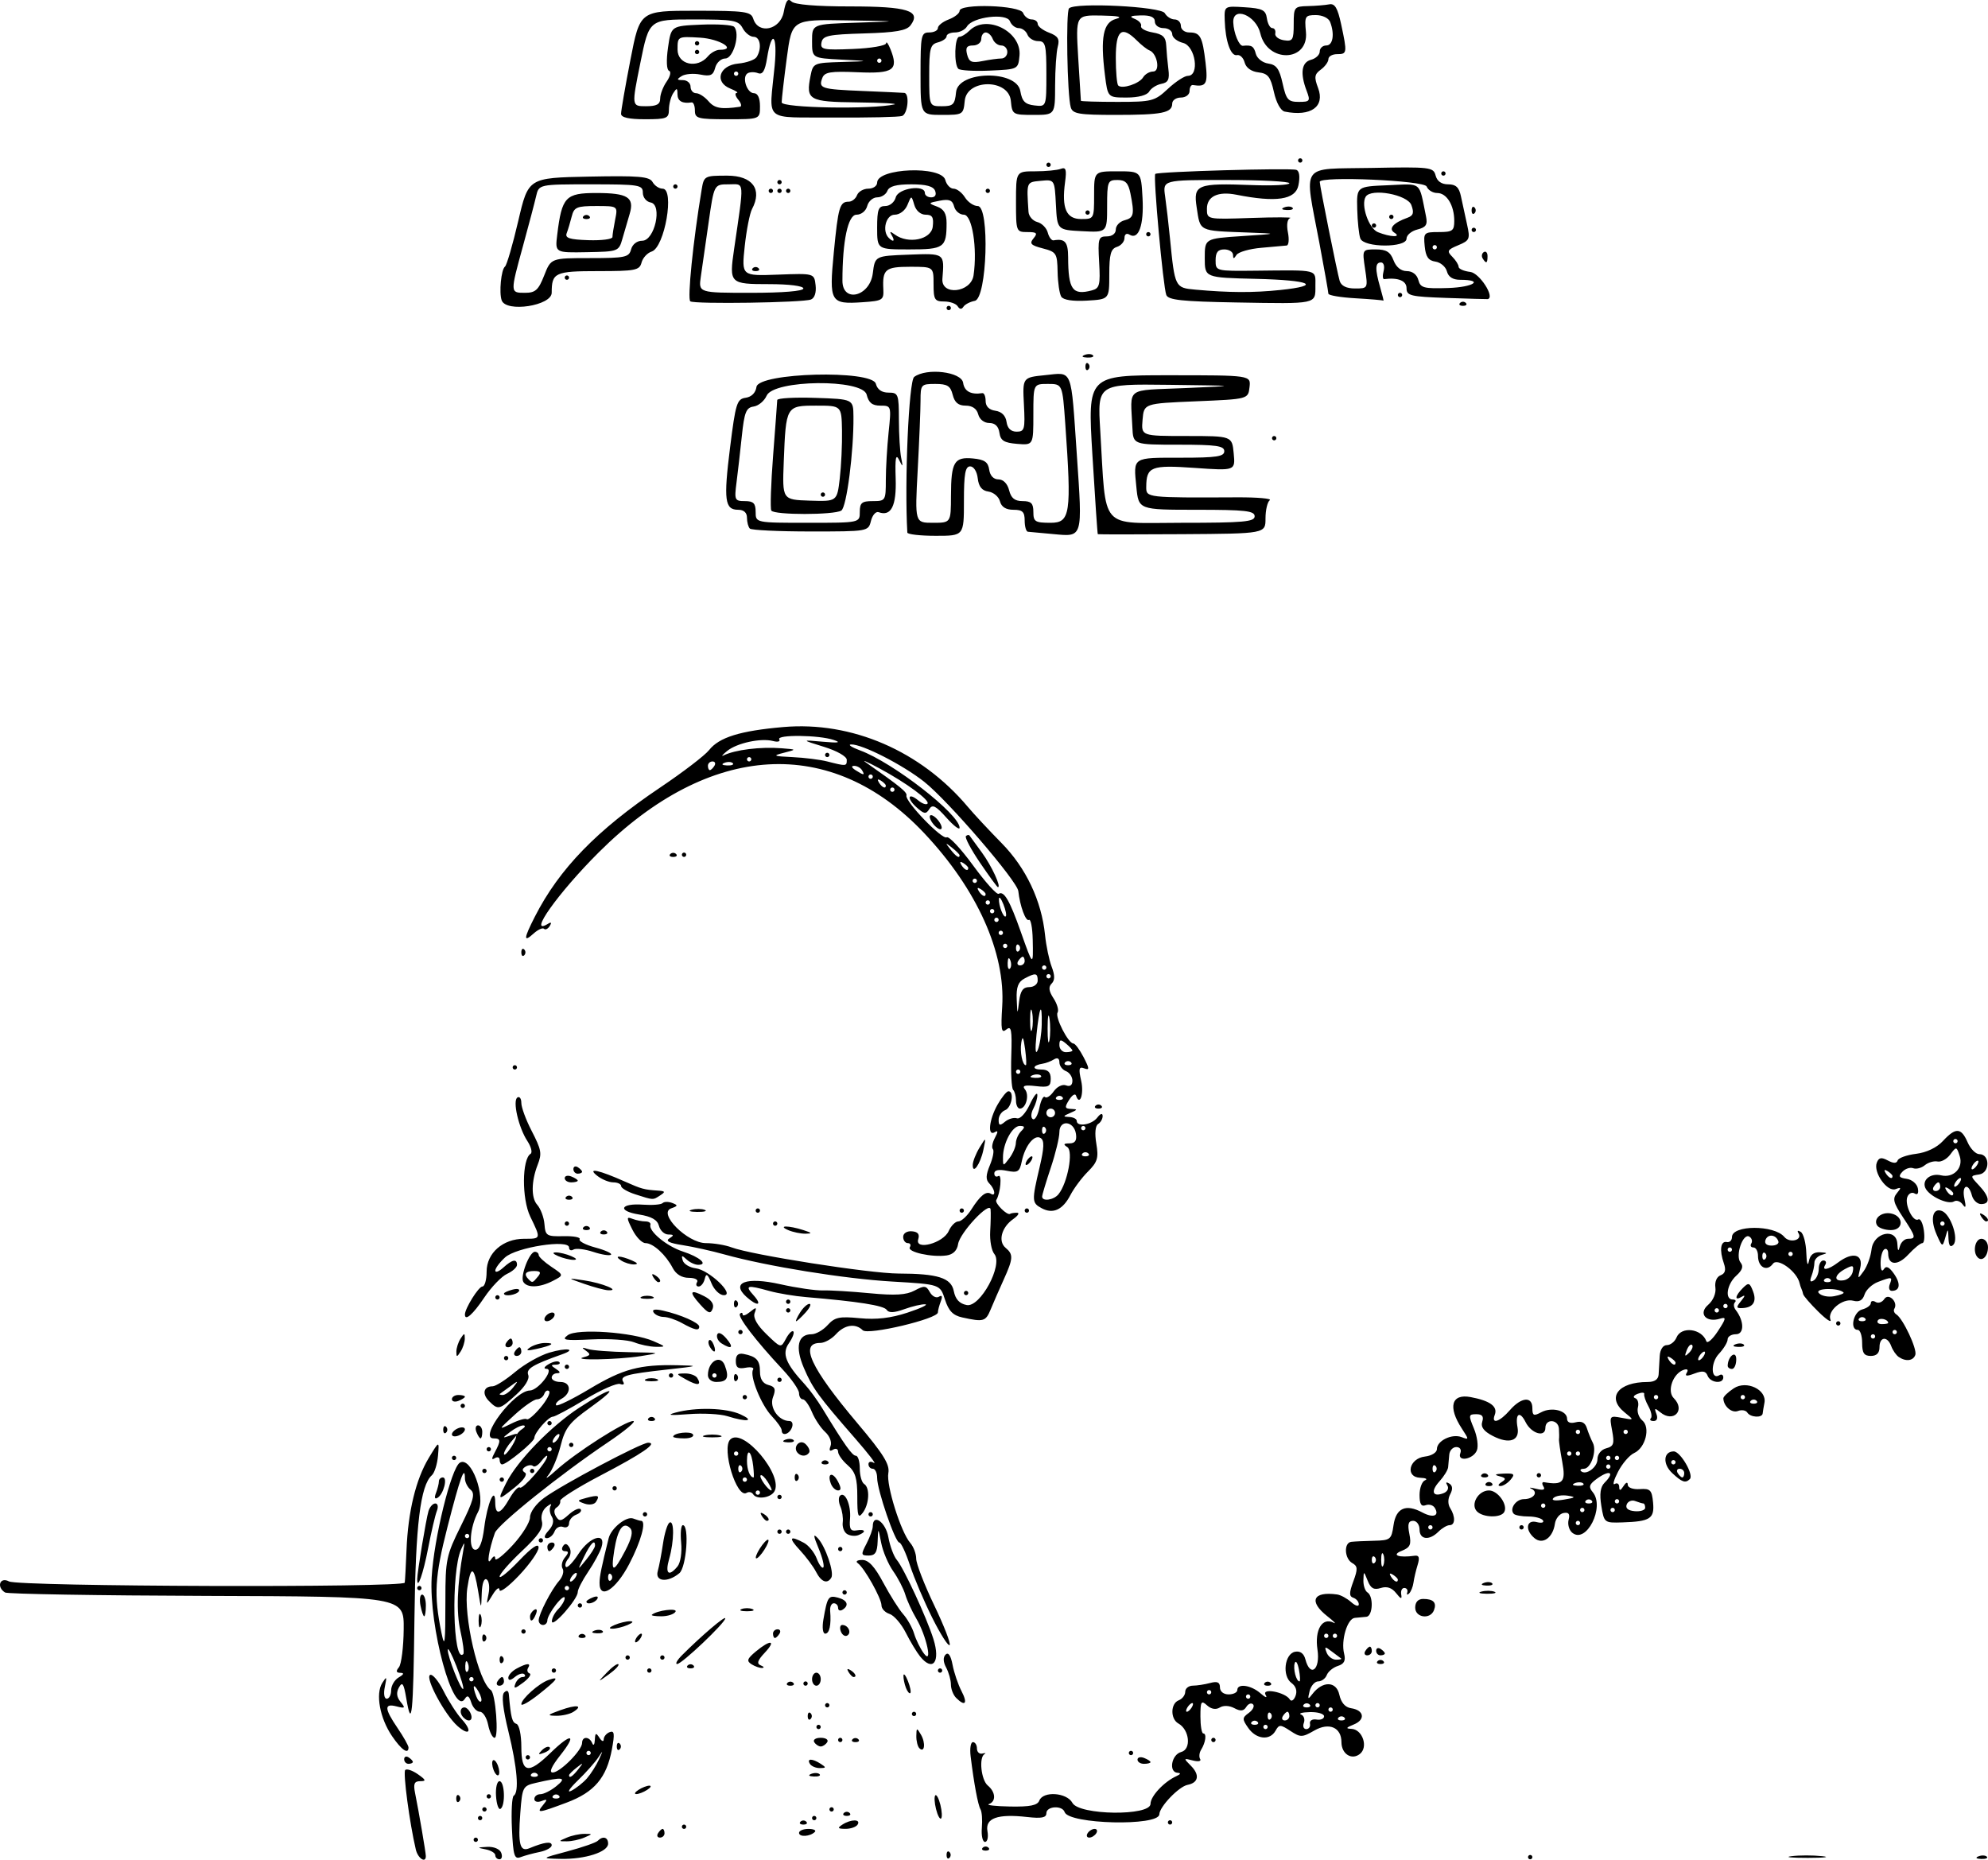 <?xml version="1.0" encoding="UTF-8" standalone="no"?>
<!-- Created with Inkscape (http://www.inkscape.org/) -->

<svg
   version="1.1"
   id="svg1"
   width="458.148"
   height="428.577"
   viewBox="0 0 458.148 428.577"
   sodipodi:docname="Doctor Wu avatar.svg"
   inkscape:version="1.3.2 (091e20e, 2023-11-25)"
   xmlns:inkscape="http://www.inkscape.org/namespaces/inkscape"
   xmlns:sodipodi="http://sodipodi.sourceforge.net/DTD/sodipodi-0.dtd"
   xmlns="http://www.w3.org/2000/svg"
   xmlns:svg="http://www.w3.org/2000/svg">
  <defs
     id="defs1" />
  <sodipodi:namedview
     id="namedview1"
     pagecolor="#ffffff"
     bordercolor="#000000"
     borderopacity="0.25"
     inkscape:showpageshadow="2"
     inkscape:pageopacity="0.0"
     inkscape:pagecheckerboard="0"
     inkscape:deskcolor="#d1d1d1"
     inkscape:zoom="0.85652174"
     inkscape:cx="228.83249"
     inkscape:cy="199.64467"
     inkscape:window-width="1440"
     inkscape:window-height="847"
     inkscape:window-x="0"
     inkscape:window-y="855"
     inkscape:window-maximized="1"
     inkscape:current-layer="g1" />
  <g
     inkscape:groupmode="layer"
     inkscape:label="Image"
     id="g1"
     transform="translate(-0.856,-30.52)">
    <path
       style="fill:#000000"
       d="m 96.684,456.75 c -1.435,-6.066 -2.994,-17.774 -2.44,-18.328 0.344,-0.344 1.655,0.095 2.913,0.976 1.876,1.314 1.974,1.602 0.545,1.602 -1.369,0 -1.623,0.59 -1.186,2.75 0.873,4.321 2.471,13.672 2.477,14.5 0.014,1.752 -1.822,0.56 -2.31,-1.5 z M 115,458.07 c 0,-0.512 -1.012,-1.125 -2.25,-1.364 -2.005,-0.386 -1.963,-0.448 0.393,-0.57 1.527,-0.079 2.886,0.497 3.219,1.364 0.317,0.825 0.14,1.5 -0.393,1.5 C 115.436,459 115,458.581 115,458.07 Z m 3.835,-6.094 c -0.184,-3.945 0.003,-7.38 0.415,-7.633 1.283,-0.788 0.808,-6.512 -1.232,-14.822 -1.266,-5.159 -1.616,-8.322 -0.988,-8.95 0.628,-0.628 1.016,-0.458 1.098,0.479 0.472,5.367 0.742,6.406 1.746,6.741 0.632,0.211 1.127,2.535 1.127,5.292 0,6.078 1.563,6.409 6.703,1.417 4.865,-4.725 6.204,-4.433 2.297,0.5 -2.043,2.579 -2.672,4 -1.771,4 1.679,0 6.771,-5.118 6.771,-6.805 0,-1.577 1.695,-1.537 2.338,0.055 0.277,0.688 0.547,0.35 0.599,-0.75 0.078,-1.664 0.257,-1.748 1.064,-0.5 0.533,0.825 0.976,0.986 0.985,0.357 0.008,-0.629 0.625,-1.377 1.37,-1.663 1.088,-0.418 1.19,0.361 0.517,3.965 -1.226,6.564 -4.053,9.891 -10.432,12.277 -6.595,2.468 -7.058,2.514 -5.42,0.54 1.057,-1.273 0.995,-1.42 -0.378,-0.893 C 124.729,445.934 124,445.723 124,445.107 124,444.498 124.625,444 125.389,444 c 0.764,0 2.415,-0.83 3.668,-1.845 2.557,-2.07 1.609,-2.226 -4.691,-0.771 -3.026,0.699 -3.15,0.936 -3.601,6.92 -0.553,7.328 -0.103,9.058 2.114,8.14 3.412,-1.412 5.121,-1.641 5.121,-0.686 0,0.545 -1.238,1.241 -2.75,1.547 -1.512,0.305 -3.499,0.845 -4.415,1.199 -1.441,0.558 -1.71,-0.319 -2,-6.528 z m 10.832,-7.643 c -0.367,-0.367 -0.967,-0.367 -1.333,0 C 127.967,444.7 128.267,445 129,445 c 0.733,0 1.033,-0.3 0.667,-0.667 z m 6.466,-3.991 c 0.886,-1.013 2.127,-2.968 2.759,-4.343 0.986,-2.146 0.969,-2.22 -0.121,-0.521 -0.699,1.088 -2.845,3.505 -4.77,5.37 -1.925,1.865 -2.595,2.929 -1.489,2.364 1.106,-0.565 2.736,-1.857 3.622,-2.87 z m -11.466,-1.009 c -0.367,-0.367 -0.967,-0.367 -1.333,0 C 122.967,439.7 123.267,440 124,440 c 0.733,0 1.033,-0.3 0.667,-0.667 z m 9.461,-1.083 c 1.244,-1.586 1.208,-1.621 -0.378,-0.378 -0.963,0.755 -1.75,1.542 -1.75,1.75 0,0.823 0.821,0.293 2.128,-1.372 z M 137,434.5 c 0,-0.275 -0.225,-0.5 -0.5,-0.5 -0.275,0 -0.5,0.225 -0.5,0.5 0,0.275 0.225,0.5 0.5,0.5 0.275,0 0.5,-0.225 0.5,-0.5 z m -5.32,22.653 c 3.399,-0.909 6.511,-1.991 6.917,-2.403 1.18,-1.201 2.404,-0.868 2.404,0.652 0,1.91 -5.318,3.618 -10.899,3.501 -4.601,-0.097 -4.601,-0.097 1.579,-1.75 z M 219,458 c 0,-0.733 0.3,-1.033 0.667,-0.667 0.367,0.367 0.367,0.967 0,1.333 C 219.3,459.033 219,458.733 219,458 Z m 134,0.5 c 0,-0.275 0.225,-0.5 0.5,-0.5 0.275,0 0.5,0.225 0.5,0.5 0,0.275 -0.225,0.5 -0.5,0.5 -0.275,0 -0.5,-0.225 -0.5,-0.5 z m 60.728,-0.222 c 1.775,-0.221 4.925,-0.225 7,-0.008 2.075,0.216 0.622,0.397 -3.228,0.402 -3.85,0.004 -5.548,-0.173 -3.772,-0.394 z m 43.085,0.039 c 0.722,-0.289 1.584,-0.253 1.917,0.079 0.332,0.332 -0.258,0.569 -1.312,0.525 -1.165,-0.048 -1.402,-0.285 -0.604,-0.604 z m -229.479,-1.984 c 0.367,-0.367 0.967,-0.367 1.333,0 C 229.033,456.7 228.733,457 228,457 c -0.733,0 -1.033,-0.3 -0.667,-0.667 z M 110,454.5 c 0,-0.275 0.225,-0.5 0.5,-0.5 0.275,0 0.5,0.225 0.5,0.5 0,0.275 -0.225,0.5 -0.5,0.5 -0.275,0 -0.5,-0.225 -0.5,-0.5 z m 21.5,-0.5 c 1.1,-0.473 2.9,-0.859 4,-0.859 2,0 2,0 0,0.859 -1.1,0.473 -2.9,0.859 -4,0.859 -2,0 -2,0 0,-0.859 z m 95.628,-2.264 c 0.155,-1.795 0.016,-3.708 -0.308,-4.25 -0.584,-0.977 -1.513,-5.969 -2.278,-12.236 -0.218,-1.788 0.021,-3.25 0.531,-3.25 0.51,0 0.927,0.661 0.927,1.469 0,0.808 0.562,1.331 1.25,1.164 0.688,-0.168 0.912,-0.116 0.5,0.115 -1.335,0.746 -0.794,5.971 0.75,7.253 1.824,1.514 1.951,3.673 0.25,4.279 -0.688,0.245 1.519,0.497 4.902,0.559 4.578,0.084 6.297,-0.265 6.719,-1.363 0.865,-2.254 6.344,-1.878 7.629,0.524 1.534,2.867 18,3.07 18,0.222 0,-1.766 3.125,-5.101 5.999,-6.402 0.953,-0.431 1.044,-0.705 0.251,-0.75 -2.137,-0.12 -1.435,-4.209 0.824,-4.8 2.371,-0.62 1.923,-5.119 -0.654,-6.57 -1.875,-1.056 -1.822,-4.609 0.08,-5.339 0.825,-0.317 1.5,-1.202 1.5,-1.969 0,-0.766 0.787,-1.399 1.75,-1.407 0.963,-0.008 2.763,-0.285 4,-0.617 1.654,-0.443 2.25,-0.175 2.25,1.014 0,0.95 0.825,1.617 2,1.617 1.1,0 2,-0.45 2,-1 0,-1.6 3.164,-1.156 5.343,0.75 1.159,1.013 1.655,1.163 1.18,0.354 -0.989,-1.681 4.532,-0.633 5.578,1.059 0.346,0.56 0.928,0.204 1.314,-0.803 0.442,-1.153 0.103,-2.239 -0.935,-2.999 -2.199,-1.608 -1.6,-6.727 0.841,-7.19 1.178,-0.223 2.014,0.392 2.367,1.741 1.121,4.288 3.483,2.407 2.789,-2.22 -0.687,-4.583 1.095,-7.549 3.73,-6.205 0.712,0.363 0.056,-0.311 -1.456,-1.497 -4.38,-3.436 -3.322,-5.794 2.25,-5.019 0.825,0.115 2.288,0.913 3.25,1.773 0.963,0.861 1.75,1.082 1.75,0.493 0,-0.589 -0.562,-1.264 -1.25,-1.499 -0.999,-0.341 -1,-1.105 -0.006,-3.797 1.05,-2.845 1.011,-3.5 -0.25,-4.206 -1.809,-1.012 -1.991,-4.674 -0.244,-4.893 0.688,-0.086 3.05,-0.199 5.25,-0.25 3.784,-0.088 4.027,-0.282 4.5,-3.582 0.569,-3.967 2.836,-4.973 6.63,-2.942 2.529,1.353 4.023,0.795 2.869,-1.071 -0.386,-0.624 -1.331,-0.893 -2.1,-0.598 C 328.4,377.784 328,377.113 328,375.052 c 0,-1.587 0.562,-3.112 1.25,-3.39 0.688,-0.277 0.206,-0.54 -1.07,-0.583 -3.57,-0.122 -2.62,-4.471 1.07,-4.895 1.538,-0.177 2.75,-0.933 2.75,-1.715 0,-1.925 3.464,-3.612 5.675,-2.763 1.745,0.67 1.748,0.588 0.072,-1.968 -3.26,-4.976 -2.404,-8.082 2.003,-7.259 4.51,0.843 6.322,2.172 5.584,4.095 -0.87,2.267 1.105,1.658 3.479,-1.073 2.634,-3.03 5.187,-3.259 5.187,-0.465 0,1.738 0.298,1.876 2.038,0.945 2.415,-1.292 5.962,-0.404 5.962,1.494 0,0.844 0.735,1.147 1.988,0.819 1.356,-0.354 2.174,0.073 2.573,1.344 0.322,1.025 0.939,2.544 1.372,3.376 0.976,1.875 -0.444,5.988 -2.067,5.988 -0.659,0 -0.963,0.236 -0.675,0.524 1.104,1.104 3.81,-0.83 3.81,-2.724 0,-1.153 0.849,-2.209 2.022,-2.515 1.72,-0.45 1.923,-1.056 1.362,-4.049 -0.647,-3.449 -0.602,-3.509 2.224,-2.969 2.884,0.551 2.884,0.551 0.638,-1.267 -4.214,-3.412 -1.488,-6.998 5.319,-6.998 1.615,0 2.468,-0.589 2.533,-1.75 0.054,-0.963 0.167,-2.875 0.25,-4.25 0.09,-1.488 0.759,-2.5 1.651,-2.5 0.825,0 1.823,-0.787 2.218,-1.75 1.094,-2.666 5.828,-2.072 6.882,0.864 0.22,0.613 1.412,-0.43 2.648,-2.317 1.935,-2.952 2.004,-3.355 0.5,-2.887 -3.203,0.997 -5.074,-1.169 -2.748,-3.181 1.175,-1.016 1.868,-2.66 1.68,-3.984 -0.188,-1.323 0.305,-2.494 1.193,-2.835 1.065,-0.409 1.29,-1.221 0.759,-2.746 -1.055,-3.03 -0.76,-5.21 0.663,-4.915 0.662,0.138 1.205,-0.377 1.205,-1.143 0,-2.81 9.732,-2.839 12.058,-0.037 1.253,1.51 4.258,0.751 3.281,-0.83 -0.379,-0.613 -0.168,-0.753 0.506,-0.336 0.635,0.392 1.216,2.599 1.291,4.905 0.075,2.305 0.331,3.178 0.57,1.941 0.301,-1.563 1.099,-2.215 2.614,-2.134 1.692,0.09 1.788,0.219 0.43,0.573 -0.963,0.252 -1.75,1.063 -1.75,1.802 0,0.74 -0.301,2.131 -0.67,3.091 -0.457,1.19 -0.298,1.516 0.5,1.023 C 419.474,325.207 420,324.009 420,322.941 420,321.873 420.477,321 421.059,321 c 0.582,0 0.781,0.45 0.441,1 -0.899,1.455 0.696,1.167 2.941,-0.532 3.377,-2.554 5.886,-1.925 5.112,1.282 -0.636,2.635 -0.603,2.665 0.805,0.704 0.808,-1.125 1.621,-3.375 1.806,-5 0.449,-3.948 5.761,-5.081 5.952,-1.27 0.085,1.694 0.239,1.846 0.573,0.566 0.252,-0.963 1.099,-1.75 1.884,-1.75 1.935,0 1.833,-0.43 -1.202,-5.014 -2.178,-3.291 -2.411,-4.234 -1.359,-5.501 1.058,-1.275 1.008,-1.43 -0.297,-0.929 -1.932,0.742 -5.202,-3.846 -4.341,-6.091 0.459,-1.197 1.036,-1.315 2.529,-0.516 1.335,0.714 2.041,0.713 2.28,-0.003 0.19,-0.571 2.1,-1.256 4.244,-1.522 2.409,-0.299 4.771,-1.427 6.187,-2.954 2.945,-3.177 4.199,-3.115 5.683,0.28 0.661,1.512 1.877,2.75 2.702,2.75 2.493,0 2.485,4.289 -0.009,4.673 -2.128,0.327 -2.128,0.327 -0.059,2.536 2.474,2.64 2.657,4.292 0.475,4.292 -0.876,0 -1.829,-0.9 -2.117,-2 -0.803,-3.071 -2.409,-2.373 -1.728,0.75 0.421,1.93 0.311,2.339 -0.369,1.372 -0.533,-0.758 -1.436,-1.09 -2.006,-0.737 -1.41,0.872 -5.939,-1.296 -6.666,-3.19 -0.706,-1.839 1.312,-3.38 3.682,-2.813 2.836,0.678 5.15,-1.691 4.292,-4.394 -0.73,-2.299 -0.787,-2.31 -2.178,-0.424 -0.786,1.065 -2.112,1.797 -2.947,1.626 -0.835,-0.171 -2.154,0.217 -2.932,0.862 -0.777,0.645 -1.984,0.954 -2.681,0.686 -0.697,-0.268 -1.818,0.102 -2.49,0.822 -0.98,1.049 -0.783,1.371 0.995,1.625 1.219,0.174 2.377,1.157 2.573,2.185 0.223,1.167 -0.058,1.612 -0.747,1.187 -0.607,-0.375 -1.36,-0.013 -1.673,0.803 -0.683,1.779 1.331,5.916 2.522,5.18 0.461,-0.285 1.035,0.828 1.277,2.472 0.241,1.644 0.085,2.99 -0.348,2.99 -0.432,0 -1.882,1.181 -3.22,2.625 -2.453,2.645 -4.647,2.531 -4.647,-0.243 0,-0.825 -0.394,-1.257 -0.875,-0.959 -0.481,0.297 -0.875,1.722 -0.875,3.166 0,1.569 0.3,2.139 0.747,1.416 0.528,-0.855 1.211,-0.545 2.333,1.056 1.611,2.3 1.404,3.939 -0.496,3.939 -0.576,0 -0.789,-0.675 -0.472,-1.5 0.677,-1.764 0.539,-1.793 -2.711,-0.557 -1.364,0.518 -2.759,1.822 -3.1,2.897 -0.431,1.358 -1.23,1.795 -2.618,1.432 -2.439,-0.638 -6.016,2.346 -5.239,4.371 0.307,0.8 -0.949,-0.03 -2.792,-1.844 -1.843,-1.814 -3.418,-3.636 -3.501,-4.049 -0.083,-0.412 -0.263,-0.975 -0.401,-1.25 -0.138,-0.275 -0.323,-0.838 -0.412,-1.25 -0.582,-2.695 -5.068,-5.976 -6.15,-4.497 C 408.046,323.658 406,322.58 406,319.941 406,318.873 405.523,318 404.941,318 c -0.582,0 -0.8,-0.419 -0.484,-0.931 0.316,-0.512 0.117,-1.214 -0.443,-1.56 -1.489,-0.921 -3.317,4.421 -2.039,5.961 0.722,0.87 0.438,1.751 -0.979,3.033 -2.172,1.966 -2.705,5.497 -0.83,5.497 0.642,0 0.871,0.296 0.509,0.658 -0.362,0.362 -0.277,1.149 0.189,1.75 1.974,2.546 1.997,5.592 0.042,5.592 -1.049,0 -1.906,0.533 -1.906,1.186 0,0.652 -0.913,2.157 -2.028,3.345 -1.944,2.07 -1.835,6.121 0.133,4.905 0.492,-0.304 0.895,-0.077 0.895,0.506 0,1.591 -2.98,1.274 -3.616,-0.384 -0.42,-1.093 -1.153,-1.215 -3.026,-0.503 -1.778,0.676 -2.277,0.624 -1.776,-0.187 0.421,-0.682 0.148,-0.946 -0.693,-0.668 -2.487,0.821 -3.931,4.902 -2.308,6.525 2.79,2.79 -0.073,5.772 -3.117,3.246 -1.258,-1.044 -1.405,-0.979 -0.88,0.388 0.381,0.992 0.126,1.641 -0.644,1.641 -0.701,0 -0.989,-0.284 -0.642,-0.631 0.347,-0.347 0.102,-1.585 -0.546,-2.75 -0.647,-1.165 -1.087,-2.44 -0.977,-2.833 0.11,-0.393 -0.559,-0.423 -1.487,-0.067 -0.928,0.356 -1.195,0.812 -0.594,1.012 0.601,0.2 0.885,1.162 0.63,2.136 -0.255,0.975 0.199,2.322 1.009,2.994 1.934,1.605 0.749,6.324 -1.888,7.521 -1.069,0.485 -2.738,2.428 -3.708,4.317 -0.97,1.889 -1.307,3.154 -0.75,2.809 0.557,-0.345 1.02,-0.037 1.029,0.683 0.011,0.951 0.28,0.899 0.985,-0.191 0.579,-0.897 0.976,-1.022 0.985,-0.312 0.009,0.672 1.209,1.107 2.765,1 2.42,-0.166 2.788,0.203 3.064,3.069 0.36,3.736 -0.647,4.393 -7.056,4.604 -4.172,0.138 -4.229,0.093 -4.865,-3.808 -0.446,-2.738 -0.222,-4.368 0.732,-5.321 2.568,-2.568 1.102,-3.097 -2.024,-0.731 -1.531,1.159 -1.663,1.721 -0.68,2.905 2.848,3.431 -1.509,12.012 -4.738,9.332 -0.727,-0.604 -1.101,-1.943 -0.831,-2.976 0.354,-1.354 0.025,-1.789 -1.18,-1.56 -0.919,0.175 -1.811,1.294 -1.982,2.486 -0.46,3.214 -2.809,4.873 -4.69,3.312 -2.251,-1.868 -1.917,-4.342 0.501,-3.71 1.101,0.288 1.749,0.115 1.441,-0.383 C 356.134,380.408 354.634,380 353.108,380 c -1.526,0 -3.043,-0.269 -3.372,-0.598 -1.103,-1.103 0.459,-3.402 2.312,-3.402 2.264,0 3.416,-1.622 1.708,-2.405 -0.691,-0.317 -0.187,-0.307 1.119,0.022 1.626,0.409 2.154,0.241 1.676,-0.534 -0.385,-0.623 -0.329,-1.067 0.125,-0.989 4.376,0.76 5.08,-0.018 4.215,-4.652 -0.468,-2.507 -0.807,-4.869 -0.752,-5.25 0.054,-0.381 0.046,-1.479 -0.019,-2.442 C 359.971,357.576 357,357.408 357,359.573 c 0,2.286 -3.231,1.347 -4.564,-1.326 -1.343,-2.694 -2.434,-1.97 -1.854,1.231 0.558,3.078 -1.9,3.926 -5.696,1.963 -2.095,-1.084 -2.823,-2.063 -2.437,-3.279 0.392,-1.235 -0.003,-1.734 -1.373,-1.734 -1.789,0 -1.827,0.231 -0.54,3.31 0.761,1.82 1.064,4.086 0.674,5.036 -0.861,2.096 -4.61,2.713 -3.809,0.626 C 337.71,364.592 337.317,364 336.469,364 c -0.808,0 -1.537,0.787 -1.621,1.75 -0.084,0.963 -0.202,2.272 -0.263,2.91 -0.061,0.638 -0.965,2.103 -2.008,3.256 -2.075,2.293 -1.591,3.687 0.944,2.715 0.905,-0.347 1.293,-1.124 0.889,-1.778 -0.447,-0.723 -0.281,-0.892 0.439,-0.446 0.772,0.477 0.847,1.295 0.224,2.458 -0.566,1.058 -0.573,2.311 -0.018,3.189 1.242,1.964 1.179,3.946 -0.126,3.946 -0.589,0 -1.746,0.675 -2.571,1.5 C 330.239,385.618 328,385.361 328,383 c 0,-1.1 -0.664,-2 -1.475,-2 -1.104,0 -1.325,0.751 -0.878,2.987 0.499,2.497 0.208,3.143 -1.775,3.937 -2.457,0.984 -0.696,1.638 3.014,1.12 1.009,-0.141 1.191,0.438 0.668,2.132 -0.395,1.279 -0.822,3.103 -0.949,4.055 -0.127,0.951 -0.578,2.076 -1.001,2.5 -0.424,0.424 -0.62,0.32 -0.437,-0.23 0.183,-0.55 -0.117,-1.013 -0.667,-1.03 -0.55,-0.016 -0.875,0.659 -0.723,1.5 0.209,1.154 -0.08,1.078 -1.177,-0.311 -0.984,-1.246 -2.126,-1.627 -3.534,-1.181 -1.583,0.502 -2.302,0.106 -3.01,-1.659 -0.922,-2.299 -0.931,-2.3 -0.993,-0.128 -0.035,1.205 0.387,2.469 0.937,2.809 1.439,0.889 1.234,5.478 -0.25,5.615 -0.688,0.063 -1.891,0.176 -2.675,0.25 -1.723,0.163 -3.223,5.194 -2.458,8.244 0.404,1.612 0.018,2.372 -1.44,2.834 -1.096,0.348 -2.245,1.29 -2.553,2.094 -0.309,0.804 -1.198,1.462 -1.976,1.462 -0.778,0 -1.67,1.012 -1.982,2.25 -0.483,1.915 -0.388,2.015 0.633,0.674 2.341,-3.075 5.522,-3.011 6.211,0.124 0.407,1.854 1.348,2.938 2.727,3.142 2.999,0.443 3.349,2.645 0.596,3.749 -1.783,0.715 -1.913,0.95 -0.552,0.999 2.578,0.092 3.973,4.22 1.958,5.796 C 312.339,436.221 310,434.713 310,432 c 0,-3.399 -2.849,-4.623 -6.235,-2.68 -2.821,1.619 -3.199,1.625 -5.541,0.091 -2.311,-1.514 -2.586,-1.517 -3.418,-0.029 -1.294,2.312 -4.427,1.997 -6.268,-0.632 -1.444,-2.061 -1.433,-2.354 0.12,-3.49 0.933,-0.682 1.367,-1.569 0.965,-1.971 -0.402,-0.402 -1.1,-0.135 -1.55,0.593 -0.604,0.977 -1.325,1.053 -2.75,0.291 -1.15,-0.615 -2.507,-0.678 -3.354,-0.154 -0.908,0.561 -1.975,0.38 -2.946,-0.499 -1.339,-1.212 -1.523,-0.904 -1.523,2.551 0,2.161 0.298,3.929 0.662,3.929 0.821,0 0.545,2.08 -0.499,3.75 -0.429,0.688 -0.529,1.658 -0.221,2.157 0.309,0.499 -0.451,0.643 -1.691,0.319 -2.166,-0.565 -2.183,-0.519 -0.457,1.209 2.098,2.101 1.785,3.92 -0.761,4.414 -2.009,0.39 -6.453,5.027 -6.502,6.786 -0.078,2.795 -20.887,2.3 -21.826,-0.519 -0.535,-1.606 -4.205,-1.378 -4.205,0.261 0,1.038 -1.094,1.254 -4.44,0.877 -6.815,-0.768 -9.687,0.259 -9.141,3.269 0.247,1.362 -0.006,2.477 -0.561,2.477 -0.556,0 -0.884,-1.469 -0.729,-3.264 z M 293,428.5 c 0,-0.275 -0.225,-0.5 -0.5,-0.5 -0.275,0 -0.5,0.225 -0.5,0.5 0,0.275 0.225,0.5 0.5,0.5 0.275,0 0.5,-0.225 0.5,-0.5 z m 9.75,-0.75 c -0.14,-0.698 0.522,-1.12 1.5,-0.956 0.963,0.162 1.75,-0.176 1.75,-0.75 0,-0.574 -1.462,-1.008 -3.25,-0.965 -1.788,0.043 -2.713,0.297 -2.056,0.565 0.657,0.267 0.946,1.132 0.643,1.921 -0.303,0.789 -0.053,1.435 0.556,1.435 0.609,0 0.994,-0.562 0.857,-1.25 z m -12.083,-0.417 c -0.367,-0.367 -0.967,-0.367 -1.333,0 C 288.967,427.7 289.267,428 290,428 c 0.733,0 1.033,-0.3 0.667,-0.667 z m 3,-2 C 293.3,424.967 293,425.267 293,426 c 0,0.733 0.3,1.033 0.667,0.667 0.367,-0.367 0.367,-0.967 0,-1.333 z M 298,426 c 0,-0.55 -0.198,-1 -0.441,-1 -0.243,0 -0.719,0.45 -1.059,1 -0.34,0.55 -0.141,1 0.441,1 0.582,0 1.059,-0.45 1.059,-1 z m 12.667,0.333 c -0.367,-0.367 -0.967,-0.367 -1.333,0 C 308.967,426.7 309.267,427 310,427 c 0.733,0 1.033,-0.3 0.667,-0.667 z M 275.5,424 c 0.34,-0.55 0.393,-1 0.118,-1 -0.275,0 -0.778,0.45 -1.118,1 -0.34,0.55 -0.393,1 -0.118,1 0.275,0 0.778,-0.45 1.118,-1 z m 32.5,0.5 c 0,-0.275 -0.225,-0.5 -0.5,-0.5 -0.275,0 -0.5,0.225 -0.5,0.5 0,0.275 0.225,0.5 0.5,0.5 0.275,0 0.5,-0.225 0.5,-0.5 z m -5.333,-1.167 c -0.367,-0.367 -0.967,-0.367 -1.333,0 C 300.967,423.7 301.267,424 302,424 c 0.733,0 1.033,-0.3 0.667,-0.667 z M 305,423.5 c 0,-0.275 -0.225,-0.5 -0.5,-0.5 -0.275,0 -0.5,0.225 -0.5,0.5 0,0.275 0.225,0.5 0.5,0.5 0.275,0 0.5,-0.225 0.5,-0.5 z m -16,-2 c 0,-0.275 -0.225,-0.5 -0.5,-0.5 -0.275,0 -0.5,0.225 -0.5,0.5 0,0.275 0.225,0.5 0.5,0.5 0.275,0 0.5,-0.225 0.5,-0.5 z m -9,-1 c 0,-0.275 -0.225,-0.5 -0.5,-0.5 -0.275,0 -0.5,0.225 -0.5,0.5 0,0.275 0.225,0.5 0.5,0.5 0.275,0 0.5,-0.225 0.5,-0.5 z m 20.196,-5.25 c -0.29,-1.512 -0.72,-2.173 -0.956,-1.467 -0.425,1.272 0.336,4.217 1.09,4.217 0.216,0 0.156,-1.238 -0.134,-2.75 z m 9.721,-2.533 c -0.229,-0.156 -1.214,-0.894 -2.19,-1.641 -1.543,-1.183 -1.691,-1.146 -1.143,0.283 0.346,0.903 1.332,1.641 2.19,1.641 0.858,0 1.372,-0.127 1.143,-0.283 z M 307,407.5 c 0,-0.275 -0.225,-0.5 -0.5,-0.5 -0.275,0 -0.5,0.225 -0.5,0.5 0,0.275 0.225,0.5 0.5,0.5 0.275,0 0.5,-0.225 0.5,-0.5 z m 2,0 c 0,-0.275 -0.225,-0.5 -0.5,-0.5 -0.275,0 -0.5,0.225 -0.5,0.5 0,0.275 0.225,0.5 0.5,0.5 0.275,0 0.5,-0.225 0.5,-0.5 z m 14,-12.941 c 0,-0.243 -0.52,-0.762 -1.155,-1.155 -0.715,-0.442 -0.883,-0.274 -0.441,0.441 0.712,1.153 1.595,1.548 1.595,0.714 z M 319.662,388.75 c -0.277,-0.688 -0.504,-0.125 -0.504,1.25 0,1.375 0.227,1.938 0.504,1.25 0.277,-0.688 0.277,-1.812 0,-2.5 z m -1.996,0.583 C 317.3,388.967 317,389.267 317,390 c 0,0.733 0.3,1.033 0.667,0.667 0.367,-0.367 0.367,-0.967 0,-1.333 z M 331,382.5 c 0,-0.275 -0.225,-0.5 -0.5,-0.5 -0.275,0 -0.5,0.225 -0.5,0.5 0,0.275 0.225,0.5 0.5,0.5 0.275,0 0.5,-0.225 0.5,-0.5 z m 34,-1 c 0,-0.275 -0.225,-0.5 -0.5,-0.5 -0.275,0 -0.5,0.225 -0.5,0.5 0,0.275 0.225,0.5 0.5,0.5 0.275,0 0.5,-0.225 0.5,-0.5 z m 1,-3 c 0,-0.275 -0.225,-0.5 -0.5,-0.5 -0.275,0 -0.5,0.225 -0.5,0.5 0,0.275 0.225,0.5 0.5,0.5 0.275,0 0.5,-0.225 0.5,-0.5 z m 7,0 c 0,-0.275 -0.225,-0.5 -0.5,-0.5 -0.275,0 -0.5,0.225 -0.5,0.5 0,0.275 0.225,0.5 0.5,0.5 0.275,0 0.5,-0.225 0.5,-0.5 z m 7,-0.511 C 380,377.445 379.812,377 379.582,377 c -0.23,0 -1.072,-0.251 -1.871,-0.557 -0.799,-0.307 -1.686,0.049 -1.97,0.791 -0.335,0.874 0.324,1.418 1.871,1.546 C 378.925,378.889 380,378.533 380,377.989 Z M 357,377.5 c 0,-0.275 -0.225,-0.5 -0.5,-0.5 -0.275,0 -0.5,0.225 -0.5,0.5 0,0.275 0.225,0.5 0.5,0.5 0.275,0 0.5,-0.225 0.5,-0.5 z m 5.135,-2.297 c -1.301,-0.205 -2.778,0.04 -3.281,0.544 -0.555,0.555 0.378,0.702 2.365,0.372 2.777,-0.46 2.918,-0.601 0.916,-0.916 z m 5.532,1.131 c -0.367,-0.367 -0.967,-0.367 -1.333,0 C 365.967,376.7 366.267,377 367,377 c 0.733,0 1.033,-0.3 0.667,-0.667 z M 374,376.5 c 0,-0.275 -0.225,-0.5 -0.5,-0.5 -0.275,0 -0.5,0.225 -0.5,0.5 0,0.275 0.225,0.5 0.5,0.5 0.275,0 0.5,-0.225 0.5,-0.5 z m -8.271,-4.104 c -0.332,-0.332 -1.195,-0.368 -1.917,-0.079 -0.798,0.319 -0.561,0.556 0.604,0.604 1.054,0.043 1.645,-0.193 1.312,-0.525 z m -34.062,-4.062 C 331.3,367.967 331,368.267 331,369 c 0,0.733 0.3,1.033 0.667,0.667 0.367,-0.367 0.367,-0.967 0,-1.333 z M 372,368.5 c 0,-0.275 -0.225,-0.5 -0.5,-0.5 -0.275,0 -0.5,0.225 -0.5,0.5 0,0.275 0.225,0.5 0.5,0.5 0.275,0 0.5,-0.225 0.5,-0.5 z m 0,-2 c 0,-0.275 -0.225,-0.5 -0.5,-0.5 -0.275,0 -0.5,0.225 -0.5,0.5 0,0.275 0.225,0.5 0.5,0.5 0.275,0 0.5,-0.225 0.5,-0.5 z m 2,0 c 0,-0.275 -0.225,-0.5 -0.5,-0.5 -0.275,0 -0.5,0.225 -0.5,0.5 0,0.275 0.225,0.5 0.5,0.5 0.275,0 0.5,-0.225 0.5,-0.5 z m -11,-1 c 0,-0.275 -0.225,-0.5 -0.5,-0.5 -0.275,0 -0.5,0.225 -0.5,0.5 0,0.275 0.225,0.5 0.5,0.5 0.275,0 0.5,-0.225 0.5,-0.5 z m 2,0 c 0,-0.275 -0.225,-0.5 -0.5,-0.5 -0.275,0 -0.5,0.225 -0.5,0.5 0,0.275 0.225,0.5 0.5,0.5 0.275,0 0.5,-0.225 0.5,-0.5 z m 0,-5 c 0,-0.275 -0.225,-0.5 -0.5,-0.5 -0.275,0 -0.5,0.225 -0.5,0.5 0,0.275 0.225,0.5 0.5,0.5 0.275,0 0.5,-0.225 0.5,-0.5 z m 11,0 c 0,-0.275 -0.225,-0.5 -0.5,-0.5 -0.275,0 -0.5,0.225 -0.5,0.5 0,0.275 0.225,0.5 0.5,0.5 0.275,0 0.5,-0.225 0.5,-0.5 z m 7,-8 c 0,-0.275 -0.225,-0.5 -0.5,-0.5 -0.275,0 -0.5,0.225 -0.5,0.5 0,0.275 0.225,0.5 0.5,0.5 0.275,0 0.5,-0.225 0.5,-0.5 z m 4,-7.941 c 0,-0.243 -0.52,-0.762 -1.155,-1.155 -0.715,-0.442 -0.883,-0.274 -0.441,0.441 0.712,1.153 1.595,1.548 1.595,0.714 z M 393.5,343 c 0.34,-0.55 0.393,-1 0.118,-1 -0.275,0 -0.778,0.45 -1.118,1 -0.34,0.55 -0.393,1 -0.118,1 0.275,0 0.778,-0.45 1.118,-1 z m -2.693,-2.526 c -0.308,-0.308 -0.867,0.247 -1.243,1.233 -0.543,1.425 -0.428,1.54 0.56,0.56 0.683,-0.678 0.991,-1.485 0.683,-1.793 z M 397,332.5 c 0,-0.275 -0.225,-0.5 -0.5,-0.5 -0.275,0 -0.5,0.225 -0.5,0.5 0,0.275 0.225,0.5 0.5,0.5 0.275,0 0.5,-0.225 0.5,-0.5 z m 2,-1 c 0,-0.275 -0.225,-0.5 -0.5,-0.5 -0.275,0 -0.5,0.225 -0.5,0.5 0,0.275 0.225,0.5 0.5,0.5 0.275,0 0.5,-0.225 0.5,-0.5 z m 26.709,-3.125 c -1.138,-1.138 -6.665,-1.027 -5.717,0.114 0.562,0.677 2.162,1.013 3.557,0.746 1.395,-0.267 2.367,-0.654 2.16,-0.86 z m -3.042,-3.042 c -0.367,-0.367 -0.967,-0.367 -1.333,0 C 420.967,325.7 421.267,326 422,326 c 0.733,0 1.033,-0.3 0.667,-0.667 z m 5.173,-1.761 c 0.288,-1.473 0.021,-1.568 -1.75,-0.62 -2.54,1.359 -2.748,2.967 -0.339,2.615 0.963,-0.141 1.903,-1.038 2.089,-1.994 z m -20.173,-4.239 C 407.3,318.967 407,319.267 407,320 c 0,0.733 0.3,1.033 0.667,0.667 0.367,-0.367 0.367,-0.967 0,-1.333 z M 414,319.5 c 0,-0.275 -0.225,-0.5 -0.5,-0.5 -0.275,0 -0.5,0.225 -0.5,0.5 0,0.275 0.225,0.5 0.5,0.5 0.275,0 0.5,-0.225 0.5,-0.5 z m -14,-1 c 0,-0.275 -0.225,-0.5 -0.5,-0.5 -0.275,0 -0.5,0.225 -0.5,0.5 0,0.275 0.225,0.5 0.5,0.5 0.275,0 0.5,-0.225 0.5,-0.5 z m 10.699,-1.902 c -0.523,-1.57 -2.409,-1.796 -2.963,-0.355 -0.313,0.817 0.221,1.328 1.389,1.328 1.044,0 1.752,-0.438 1.574,-0.973 z M 451,305.559 c 0,-0.243 -0.52,-0.762 -1.155,-1.155 -0.715,-0.442 -0.883,-0.274 -0.441,0.441 0.712,1.153 1.595,1.548 1.595,0.714 z M 448,304 c 0,-0.55 -0.198,-1 -0.441,-1 -0.243,0 -0.719,0.45 -1.059,1 -0.34,0.55 -0.141,1 0.441,1 0.582,0 1.059,-0.45 1.059,-1 z m 4.5,-1 c 0.34,-0.55 0.393,-1 0.118,-1 -0.275,0 -0.778,0.45 -1.118,1 -0.34,0.55 -0.393,1 -0.118,1 0.275,0 0.778,-0.45 1.118,-1 z M 437,301.559 c 0,-0.243 -0.52,-0.762 -1.155,-1.155 -0.715,-0.442 -0.883,-0.274 -0.441,0.441 0.712,1.153 1.595,1.548 1.595,0.714 z M 456.5,299 c 0.34,-0.55 0.393,-1 0.118,-1 -0.275,0 -0.778,0.45 -1.118,1 -0.34,0.55 -0.393,1 -0.118,1 0.275,0 0.778,-0.45 1.118,-1 z m -4.5,-5.5 c 0,-0.275 -0.225,-0.5 -0.5,-0.5 -0.275,0 -0.5,0.225 -0.5,0.5 0,0.275 0.225,0.5 0.5,0.5 0.275,0 0.5,-0.225 0.5,-0.5 z M 152.5,453 c 0.34,-0.55 0.816,-1 1.059,-1 0.243,0 0.441,0.45 0.441,1 0,0.55 -0.477,1 -1.059,1 -0.582,0 -0.781,-0.45 -0.441,-1 z m 32.5,-0.088 c 0,-0.501 0.975,-0.911 2.167,-0.911 1.192,0 1.854,0.313 1.471,0.696 C 187.557,453.776 185,453.928 185,452.912 Z M 251.5,453 c 0.34,-0.55 1.068,-1 1.618,-1 0.55,0 0.722,0.45 0.382,1 -0.34,0.55 -1.068,1 -1.618,1 -0.55,0 -0.722,-0.45 -0.382,-1 z M 158,451.5 c 0,-0.275 0.225,-0.5 0.5,-0.5 0.275,0 0.5,0.225 0.5,0.5 0,0.275 -0.225,0.5 -0.5,0.5 -0.275,0 -0.5,-0.225 -0.5,-0.5 z m 37,-0.5 c 1.97,-1.273 4.287,-1.273 3.5,0 -0.34,0.55 -1.604,0.993 -2.809,0.985 C 193.91,451.972 193.781,451.788 195,451 Z m -9.667,-0.667 c 0.367,-0.367 0.967,-0.367 1.333,0 C 187.033,450.7 186.733,451 186,451 c -0.733,0 -1.033,-0.3 -0.667,-0.667 z M 270,450.5 c 0,-0.275 0.225,-0.5 0.5,-0.5 0.275,0 0.5,0.225 0.5,0.5 0,0.275 -0.225,0.5 -0.5,0.5 -0.275,0 -0.5,-0.225 -0.5,-0.5 z m -159,-1 c 0,-0.275 0.225,-0.5 0.5,-0.5 0.275,0 0.5,0.225 0.5,0.5 0,0.275 -0.225,0.5 -0.5,0.5 -0.275,0 -0.5,-0.225 -0.5,-0.5 z m 77,0 c 0,-0.275 0.225,-0.5 0.5,-0.5 0.275,0 0.5,0.225 0.5,0.5 0,0.275 -0.225,0.5 -0.5,0.5 -0.275,0 -0.5,-0.225 -0.5,-0.5 z m 28.571,-2.071 c -0.368,-1.466 -0.444,-2.89 -0.169,-3.165 0.275,-0.275 0.801,0.699 1.169,2.165 0.368,1.466 0.444,2.89 0.169,3.165 -0.275,0.275 -0.801,-0.699 -1.169,-2.165 z m -21.238,0.905 c 0.367,-0.367 0.967,-0.367 1.333,0 C 197.033,448.7 196.733,449 196,449 c -0.733,0 -1.033,-0.3 -0.667,-0.667 z M 112,447.5 c 0,-0.275 0.225,-0.5 0.5,-0.5 0.275,0 0.5,0.225 0.5,0.5 0,0.275 -0.225,0.5 -0.5,0.5 -0.275,0 -0.5,-0.225 -0.5,-0.5 z m 3.169,-3.065 C 115.041,442.546 115.401,441 115.969,441 c 1.206,0 1.411,5.648 0.231,6.376 -0.44,0.272 -0.904,-1.052 -1.031,-2.941 z M 192,447.5 c 0,-0.275 0.225,-0.5 0.5,-0.5 0.275,0 0.5,0.225 0.5,0.5 0,0.275 -0.225,0.5 -0.5,0.5 -0.275,0 -0.5,-0.225 -0.5,-0.5 z M 106,445 c 0,-0.733 0.3,-1.033 0.667,-0.667 0.367,0.367 0.367,0.967 0,1.333 C 106.3,446.033 106,445.733 106,445 Z m 7,-0.5 c 0,-0.275 0.225,-0.5 0.5,-0.5 0.275,0 0.5,0.225 0.5,0.5 0,0.275 -0.225,0.5 -0.5,0.5 -0.275,0 -0.5,-0.225 -0.5,-0.5 z m 35,-1.5 c 0.825,-0.533 1.95,-0.969 2.5,-0.969 0.55,0 0.325,0.436 -0.5,0.969 -0.825,0.533 -1.95,0.969 -2.5,0.969 -0.55,0 -0.325,-0.436 0.5,-0.969 z m -33.4,-4.6 c -0.356,-0.927 -0.422,-1.911 -0.147,-2.186 0.275,-0.275 0.791,0.259 1.147,1.186 0.356,0.927 0.422,1.911 0.147,2.186 -0.275,0.275 -0.791,-0.259 -1.147,-1.186 z m 73.213,0.917 c 0.722,-0.289 1.584,-0.253 1.917,0.079 0.332,0.332 -0.258,0.569 -1.312,0.525 -1.165,-0.048 -1.402,-0.285 -0.604,-0.604 z M 187.5,437 c -0.782,-1.266 0.542,-1.266 2.5,0 1.293,0.835 1.266,0.971 -0.191,0.985 C 188.879,437.993 187.84,437.55 187.5,437 Z M 94,435.941 c 0,-0.582 0.45,-0.781 1,-0.441 0.55,0.34 1,0.816 1,1.059 C 96,436.802 95.55,437 95,437 c -0.55,0 -1,-0.477 -1,-1.059 z m 169,0.09 c 0,-0.533 0.675,-0.71 1.5,-0.393 0.825,0.317 1.5,0.752 1.5,0.969 0,0.216 -0.675,0.393 -1.5,0.393 -0.825,0 -1.5,-0.436 -1.5,-0.969 z M 122,435.5 c 0,-0.275 0.225,-0.5 0.5,-0.5 0.275,0 0.5,0.225 0.5,0.5 0,0.275 -0.225,0.5 -0.5,0.5 -0.275,0 -0.5,-0.225 -0.5,-0.5 z m 3.733,-1.624 c 0.678,-0.683 1.485,-0.991 1.793,-0.683 0.308,0.308 -0.247,0.867 -1.233,1.243 -1.425,0.543 -1.54,0.428 -0.56,-0.56 z M 261,434.5 c 0,-0.275 0.225,-0.5 0.5,-0.5 0.275,0 0.5,0.225 0.5,0.5 0,0.275 -0.225,0.5 -0.5,0.5 -0.275,0 -0.5,-0.225 -0.5,-0.5 z M 91.208,430.619 c -2.811,-4.128 -3.845,-9.742 -2.257,-12.257 1.027,-1.627 1.102,-1.516 0.594,0.888 -0.335,1.582 -0.149,2.75 0.437,2.75 C 90.541,422 91,421.122 91,420.05 c 0,-1.073 0.787,-2.409 1.75,-2.97 1.187,-0.691 1.308,-1.029 0.378,-1.05 -0.98,-0.022 -1.078,-0.388 -0.342,-1.28 0.567,-0.688 1.064,-4.637 1.104,-8.777 0.073,-7.527 0.073,-7.527 -45.382,-7.675 -25,-0.081 -45.917,-0.434 -46.482,-0.782 -2.049,-1.266 -1.192,-3.675 0.908,-2.552 2.251,1.205 90.987,1.482 91.198,0.285 0.073,-0.412 0.256,-3.801 0.407,-7.53 0.36,-8.882 2.149,-16.275 5.136,-21.22 2.416,-4 2.416,-4 2.12,-0.5 -0.163,1.925 -0.801,3.95 -1.419,4.5 -2.636,2.349 -3.747,11.46 -4.007,32.864 -0.272,22.394 -0.634,25.955 -1.888,18.536 -0.577,-3.417 -0.902,-3.903 -1.678,-2.515 -0.665,1.188 -0.552,2.222 0.366,3.341 1.168,1.424 1.056,1.551 -0.921,1.041 -2.901,-0.748 -2.84,0.47 0.25,5.018 1.375,2.023 2.5,4.025 2.5,4.447 0,1.693 -1.621,0.576 -3.792,-2.613 z M 143,433 c 0,-0.733 0.3,-1.033 0.667,-0.667 0.367,0.367 0.367,0.967 0,1.333 C 143.3,434.033 143,433.733 143,433 Z m 69.729,0.396 c -0.401,-0.401 -0.715,-1.667 -0.699,-2.812 0.028,-1.924 0.11,-1.946 1.071,-0.296 1.119,1.922 0.832,4.313 -0.372,3.108 z M 188.5,432 c -0.34,-0.55 0.335,-1 1.5,-1 1.165,0 1.84,0.45 1.5,1 -0.34,0.55 -1.015,1 -1.5,1 -0.485,0 -1.16,-0.45 -1.5,-1 z m 5.5,-0.5 c 0,-0.275 0.225,-0.5 0.5,-0.5 0.275,0 0.5,0.225 0.5,0.5 0,0.275 -0.225,0.5 -0.5,0.5 -0.275,0 -0.5,-0.225 -0.5,-0.5 z m 3.333,-0.167 c 0.367,-0.367 0.967,-0.367 1.333,0 C 199.033,431.7 198.733,432 198,432 c -0.733,0 -1.033,-0.3 -0.667,-0.667 z M 280,431.5 c 0,-0.275 0.225,-0.5 0.5,-0.5 0.275,0 0.5,0.225 0.5,0.5 0,0.275 -0.225,0.5 -0.5,0.5 -0.275,0 -0.5,-0.225 -0.5,-0.5 z M 113.35,428 c -0.33,-1.65 -1.188,-3 -1.908,-3 -0.719,0 -1.612,-0.959 -1.984,-2.132 -0.487,-1.535 -0.896,-1.777 -1.46,-0.865 -2.635,4.264 -8.322,-16.544 -7.659,-28.025 0.516,-8.936 4.504,-25.145 6.49,-26.372 2.595,-1.604 6.082,7.825 4.196,11.348 -1.894,3.54 -2.256,8.713 -0.608,8.713 0.927,0 1.608,-1.708 2.031,-5.092 0.703,-5.63 2.51,-9.778 2.537,-5.825 0.021,3.119 1.194,2.801 3.297,-0.892 0.98,-1.721 2.053,-2.858 2.385,-2.526 0.593,0.593 6.365,-6.02 6.302,-7.22 -0.018,-0.337 -0.624,0.168 -1.349,1.122 -0.724,0.954 -1.58,1.471 -1.902,1.15 -0.322,-0.322 -1.113,-0.258 -1.758,0.141 -0.809,0.5 -0.843,0.929 -0.108,1.383 0.629,0.389 -0.351,1.788 -2.393,3.418 -3.944,3.147 -4.018,3.104 -1.915,-1.112 2.509,-5.029 10.343,-13.084 16.818,-17.291 7.851,-5.101 9.57,-5.072 2.429,0.041 -4.749,3.401 -5.706,4.643 -6.738,8.75 -0.662,2.633 -1.947,5.687 -2.857,6.787 -0.909,1.1 -0.088,0.583 1.825,-1.15 C 133.55,365.25 144.895,358 146.783,358 c 0.81,0 -1.847,2.233 -5.905,4.961 -10.862,7.304 -25.271,18.858 -25.971,20.825 -1.395,3.919 -1.979,7.73 -0.953,6.214 0.659,-0.974 1.02,-1.069 1.03,-0.272 0.008,0.675 1.815,-0.725 4.015,-3.112 2.2,-2.387 4,-5.279 4,-6.427 0,-1.197 1.387,-3.109 3.25,-4.483 C 130.311,372.712 148.637,363 150.225,363 c 2.325,0 -1.276,2.481 -10.895,7.508 -5.271,2.754 -9.487,5.404 -9.371,5.888 0.117,0.484 -0.253,1.168 -0.821,1.519 -0.63,0.39 -0.687,1.197 -0.146,2.072 0.748,1.211 1.208,1.143 2.953,-0.437 1.137,-1.029 2.354,-1.584 2.704,-1.234 0.35,0.35 -0.102,0.921 -1.006,1.268 -0.904,0.347 -1.643,1.243 -1.643,1.992 0,0.749 -0.617,1.125 -1.371,0.836 -0.754,-0.289 -1.64,0.175 -1.969,1.031 C 128.332,384.299 127.529,385 126.876,385 c -0.758,0 -0.607,-0.64 0.418,-1.773 1.052,-1.162 1.3,-2.265 0.721,-3.202 -0.486,-0.786 -0.602,-1.901 -0.257,-2.477 0.344,-0.576 -0.089,-0.469 -0.963,0.239 -0.935,0.757 -1.37,2.125 -1.057,3.322 0.397,1.519 -0.77,3.258 -4.603,6.857 -2.824,2.652 -5.135,5.293 -5.135,5.87 0,0.577 2.015,-1.063 4.477,-3.643 2.955,-3.097 4.485,-4.133 4.5,-3.047 0.013,0.905 -2.002,3.789 -4.477,6.409 -2.475,2.62 -4.516,4.13 -4.535,3.355 -0.019,-0.775 -0.72,-0.284 -1.557,1.091 -1.522,2.5 -1.522,2.5 -0.961,-0.189 0.308,-1.479 0.109,-2.968 -0.443,-3.309 -0.598,-0.369 -1.054,0.921 -1.129,3.189 -0.125,3.809 -0.125,3.809 -0.815,-0.422 -0.961,-5.895 -1.704,-6.129 -2.505,-0.788 -0.957,6.384 2.549,21.603 5.418,23.519 1.093,0.73 1.891,11 0.855,11 -0.483,0 -1.148,-1.35 -1.478,-3 z m -2.228,-7.675 c -1.179,-2.027 -1.464,-1.378 -0.499,1.136 0.343,0.894 0.834,1.414 1.092,1.157 0.257,-0.257 -0.009,-1.289 -0.593,-2.293 z m -5.099,-5.884 c -1.061,-2.717 -1.95,-4.387 -1.976,-3.711 -0.059,1.538 3.077,9.48 3.554,9.003 0.193,-0.193 -0.517,-2.574 -1.578,-5.291 z M 110,417.5 c 0,-0.275 -0.225,-0.5 -0.5,-0.5 -0.275,0 -0.5,0.225 -0.5,0.5 0,0.275 0.225,0.5 0.5,0.5 0.275,0 0.5,-0.225 0.5,-0.5 z m -1.317,-3.688 c -0.319,-0.798 -0.556,-0.561 -0.604,0.604 -0.043,1.054 0.193,1.645 0.525,1.312 0.332,-0.332 0.368,-1.195 0.079,-1.917 z m -1.721,-7.43 c -0.98,-4.324 -0.763,-10.594 0.635,-18.383 0.406,-2.261 0.36,-2.3 -0.482,-0.412 -2.343,5.254 -1.896,26.527 0.506,24.124 0.246,-0.246 -0.051,-2.644 -0.66,-5.329 z M 103.5,399.183 c 0,-9.248 0.207,-10.231 3.578,-17.02 2.906,-5.852 3.328,-7.412 2.25,-8.307 C 108.597,373.251 108,372.06 108,371.211 c 0,-3.246 -1.119,-0.124 -4.028,11.236 -2.93,11.443 -3.168,15.592 -1.392,24.303 0.775,3.804 0.921,2.61 0.921,-7.567 z M 109,384.5 c 0,-0.275 -0.225,-0.5 -0.5,-0.5 -0.275,0 -0.5,0.225 -0.5,0.5 0,0.275 0.225,0.5 0.5,0.5 0.275,0 0.5,-0.225 0.5,-0.5 z m 19,-20 c 0,-0.275 -0.225,-0.5 -0.5,-0.5 -0.275,0 -0.5,0.225 -0.5,0.5 0,0.275 0.225,0.5 0.5,0.5 0.275,0 0.5,-0.225 0.5,-0.5 z m 1.5,-2.5 c 0.34,-0.55 0.393,-1 0.118,-1 -0.275,0 -0.778,0.45 -1.118,1 -0.34,0.55 -0.393,1 -0.118,1 0.275,0 0.778,-0.45 1.118,-1 z m -23.218,66.275 c -2.919,-2.588 -7.47,-11.041 -6.326,-11.748 0.532,-0.329 1.935,1.331 3.118,3.688 1.183,2.357 3.077,5.296 4.209,6.531 2.535,2.767 1.749,3.968 -1.002,1.529 z M 189,428.5 c 0,-0.275 0.225,-0.5 0.5,-0.5 0.275,0 0.5,0.225 0.5,0.5 0,0.275 -0.225,0.5 -0.5,0.5 -0.275,0 -0.5,-0.225 -0.5,-0.5 z m -81.333,-2.167 C 106.711,425.378 106.845,424 107.893,424 c 0.491,0 1.152,0.675 1.469,1.5 0.585,1.524 -0.48,2.048 -1.695,0.833 z M 187,426 c 0,-0.733 0.3,-1.033 0.667,-0.667 0.367,0.367 0.367,0.967 0,1.333 C 187.3,427.033 187,426.733 187,426 Z m -57,-1.365 c 3.751,-1.342 5.382,-1.12 2.971,0.404 -0.809,0.512 -2.596,0.912 -3.971,0.889 -2.166,-0.036 -2.032,-0.208 1,-1.293 z M 211,425.5 c 0,-0.275 0.225,-0.5 0.5,-0.5 0.275,0 0.5,0.225 0.5,0.5 0,0.275 -0.225,0.5 -0.5,0.5 -0.275,0 -0.5,-0.225 -0.5,-0.5 z m -90,-2.242 c 0,-1.198 4.03,-4.794 6.25,-5.578 2.667,-0.941 2.131,-0.15 -2.25,3.32 -2.2,1.742 -4,2.759 -4,2.258 z M 191,423.5 c 0,-0.275 0.225,-0.5 0.5,-0.5 0.275,0 0.5,0.225 0.5,0.5 0,0.275 -0.225,0.5 -0.5,0.5 -0.275,0 -0.5,-0.225 -0.5,-0.5 z m 30.2,-1.7 c -0.66,-0.66 -1.2,-2.04 -1.2,-3.066 0,-1.026 -0.492,-2.784 -1.093,-3.907 -0.704,-1.315 -0.748,-2.386 -0.125,-3.009 0.623,-0.623 1.192,0.216 1.598,2.357 0.347,1.829 1.277,4.562 2.066,6.075 1.487,2.848 0.847,3.643 -1.246,1.55 z m -11.576,-2.339 c -0.343,-0.894 -0.595,-2.151 -0.56,-2.793 0.035,-0.643 0.495,-0.09 1.021,1.227 0.527,1.317 0.779,2.574 0.56,2.793 -0.219,0.219 -0.679,-0.333 -1.021,-1.227 z m -89.998,-0.929 C 119.949,417.69 120.691,417 121.274,417 c 0.583,0 0.771,-0.289 0.417,-0.642 -0.353,-0.353 -1.328,-0.073 -2.167,0.622 -0.989,0.821 -1.524,0.883 -1.524,0.178 0,-0.598 0.87,-1.553 1.934,-2.122 2.39,-1.279 3.362,-1.324 2.619,-0.121 -0.311,0.503 -0.154,1.066 0.348,1.25 0.503,0.184 -0.161,1.137 -1.475,2.118 -1.935,1.444 -2.277,1.491 -1.8,0.25 z M 115.5,418 c 0.34,-0.55 0.816,-1 1.059,-1 0.243,0 0.441,0.45 0.441,1 0,0.55 -0.477,1 -1.059,1 -0.582,0 -0.781,-0.45 -0.441,-1 z m 66.833,0.333 c 0.367,-0.367 0.967,-0.367 1.333,0 C 184.033,418.7 183.733,419 183,419 c -0.733,0 -1.033,-0.3 -0.667,-0.667 z M 186,418.5 c 0,-0.275 0.225,-0.5 0.5,-0.5 0.275,0 0.5,0.225 0.5,0.5 0,0.275 -0.225,0.5 -0.5,0.5 -0.275,0 -0.5,-0.225 -0.5,-0.5 z m 2,-1 c 0,-0.825 0.45,-1.5 1,-1.5 0.55,0 1,0.675 1,1.5 0,0.825 -0.45,1.5 -1,1.5 -0.55,0 -1,-0.675 -1,-1.5 z m 104.333,0.833 c 0.367,-0.367 0.967,-0.367 1.333,0 C 294.033,418.7 293.733,419 293,419 c -0.733,0 -1.033,-0.3 -0.667,-0.667 z M 140.722,415.95 c 1.222,-1.286 2.416,-2.138 2.652,-1.894 0.236,0.244 -0.764,1.297 -2.222,2.338 C 138.5,418.288 138.5,418.288 140.722,415.95 Z m 55.682,-0.104 c -0.442,-0.715 -0.274,-0.883 0.441,-0.441 1.153,0.712 1.548,1.595 0.714,1.595 -0.243,0 -0.762,-0.52 -1.155,-1.155 z M 128,415.5 c 0,-0.275 0.225,-0.5 0.5,-0.5 0.275,0 0.5,0.225 0.5,0.5 0,0.275 -0.225,0.5 -0.5,0.5 -0.275,0 -0.5,-0.225 -0.5,-0.5 z m 22,0 c 0,-0.275 0.225,-0.5 0.5,-0.5 0.275,0 0.5,0.225 0.5,0.5 0,0.275 -0.225,0.5 -0.5,0.5 -0.275,0 -0.5,-0.225 -0.5,-0.5 z m 67,0 c 0,-0.275 0.225,-0.5 0.5,-0.5 0.275,0 0.5,0.225 0.5,0.5 0,0.275 -0.225,0.5 -0.5,0.5 -0.275,0 -0.5,-0.225 -0.5,-0.5 z m -57.667,-1.167 c 0.367,-0.367 0.967,-0.367 1.333,0 C 161.033,414.7 160.733,415 160,415 c -0.733,0 -1.033,-0.3 -0.667,-0.667 z m 14.72,-0.279 c -1.194,-0.755 -1.019,-1.271 1,-2.951 3.385,-2.817 4.781,-2.62 2.048,0.29 -1.673,1.781 -1.909,2.527 -0.924,2.921 0.728,0.291 0.873,0.557 0.323,0.592 -0.55,0.035 -1.651,-0.348 -2.447,-0.852 z M 116,413 c 0,-0.733 0.3,-1.033 0.667,-0.667 0.367,0.367 0.367,0.967 0,1.333 C 116.3,414.033 116,413.733 116,413 Z m 42.027,-1.027 C 162.525,407.475 168,402.809 168,403.474 168,404.496 157.983,414 156.906,414 c -0.498,0 0.006,-0.912 1.121,-2.027 z m 54.869,0.277 c -0.777,-0.963 -2.263,-3.428 -3.301,-5.479 -1.038,-2.051 -2.722,-3.994 -3.741,-4.317 C 204.834,402.13 204,401.246 204,400.49 c 0,-1.624 -3.951,-8.667 -5.455,-9.724 -0.589,-0.415 -0.15,-0.741 1.009,-0.75 1.462,-0.011 2.862,1.498 4.857,5.235 1.542,2.888 3.604,6.15 4.582,7.25 0.978,1.1 2.115,3.125 2.528,4.5 0.412,1.375 1.403,3.4 2.202,4.5 2.161,2.977 0.671,-3.974 -1.715,-8 -0.978,-1.65 -2.113,-4.125 -2.523,-5.5 -0.41,-1.375 -1.669,-3.811 -2.798,-5.413 -1.129,-1.602 -2.368,-4.527 -2.754,-6.5 C 203.23,382.5 203.23,382.5 203.115,385.75 c -0.089,2.511 -0.556,3.25 -2.056,3.25 -1.798,0 -1.835,-0.202 -0.506,-2.75 0.789,-1.512 1.437,-3.312 1.441,-4 0.015,-3.048 2.961,-0.995 3.588,2.5 0.37,2.062 1.246,4.425 1.947,5.25 1.602,1.885 6.875,13.279 8.437,18.23 1.674,5.305 -0.126,7.663 -3.069,4.02 z m 105.437,1.083 c 0.367,-0.367 0.967,-0.367 1.333,0 C 320.033,413.7 319.733,414 319,414 c -0.733,0 -1.033,-0.3 -0.667,-0.667 z M 145,412.5 c 0,-0.275 0.225,-0.5 0.5,-0.5 0.275,0 0.5,0.225 0.5,0.5 0,0.275 -0.225,0.5 -0.5,0.5 -0.275,0 -0.5,-0.225 -0.5,-0.5 z m 8,0 c 0,-0.275 0.225,-0.5 0.5,-0.5 0.275,0 0.5,0.225 0.5,0.5 0,0.275 -0.225,0.5 -0.5,0.5 -0.275,0 -0.5,-0.225 -0.5,-0.5 z M 315.5,411 c 0.34,-0.55 0.816,-1 1.059,-1 0.243,0 0.441,0.45 0.441,1 0,0.55 -0.477,1 -1.059,1 -0.582,0 -0.781,-0.45 -0.441,-1 z m 2.5,-0.059 c 0,-0.582 0.45,-0.781 1,-0.441 0.55,0.34 1,0.816 1,1.059 0,0.243 -0.45,0.441 -1,0.441 -0.55,0 -1,-0.477 -1,-1.059 z m -102.296,-7.588 c -1.883,-3.769 -4.198,-9.215 -5.145,-12.102 -0.946,-2.888 -2.049,-5.25 -2.45,-5.25 C 207.162,386 203,373.878 203,371.119 203,369.953 202.55,369 202,369 c -0.55,0 -1,-0.477 -1,-1.059 0,-0.585 0.56,-0.72 1.25,-0.301 0.688,0.417 -1.225,-2.08 -4.25,-5.549 -8.597,-9.858 -9.853,-11.582 -11.879,-16.31 C 184.047,340.945 184.719,338 187.895,338 c 0.987,0 2.653,-0.951 3.7,-2.113 1.636,-1.815 2.681,-2.038 7.405,-1.583 3.84,0.37 7.16,-0.018 11,-1.285 3.025,-0.998 4.857,-1.861 4.071,-1.917 -0.786,-0.056 -2.948,0.447 -4.805,1.118 -2.367,0.856 -3.583,0.901 -4.071,0.153 -0.644,-0.99 -6.637,-1.936 -18.544,-2.929 -2.667,-0.222 -6.492,-0.861 -8.5,-1.419 -5.166,-1.435 -5.702,-1.292 -3.651,0.975 2.162,2.389 0.913,2.684 -1.627,0.385 -3.672,-3.323 -0.043,-4.671 7.829,-2.907 3.739,0.838 8.148,1.479 9.798,1.424 1.65,-0.055 6.506,0.236 10.79,0.647 5.845,0.56 8.427,0.406 10.339,-0.618 2.248,-1.203 2.663,-1.159 3.521,0.374 0.535,0.956 1.471,1.429 2.081,1.053 0.727,-0.45 0.878,-0.085 0.439,1.061 -0.368,0.96 -0.67,2.11 -0.67,2.554 0,1.478 -16.124,5.304 -17.319,4.109 -1.663,-1.663 -4.183,-1.289 -6.181,0.919 -0.995,1.1 -2.614,2 -3.596,2 -4.896,0 -2.278,5.67 8.544,18.5 6.046,7.168 7.498,9.509 7.13,11.5 -0.512,2.772 2.888,13.608 5.044,16.079 0.758,0.868 1.378,2.513 1.378,3.654 0,1.141 1.862,5.956 4.138,10.7 2.276,4.743 3.88,8.883 3.564,9.199 -0.316,0.316 -2.115,-2.51 -3.998,-6.278 z M 112,408 c 0,-0.733 0.3,-1.033 0.667,-0.667 0.367,0.367 0.367,0.967 0,1.333 C 112.3,409.033 112,408.733 112,408 Z m 35.5,0 c 0.34,-0.55 0.843,-1 1.118,-1 0.275,0 0.222,0.45 -0.118,1 -0.34,0.55 -0.843,1 -1.118,1 -0.275,0 -0.222,-0.45 0.118,-1 z m -13.167,-0.667 c 0.367,-0.367 0.967,-0.367 1.333,0 C 136.033,407.7 135.733,408 135,408 c -0.733,0 -1.033,-0.3 -0.667,-0.667 z M 179,407 c 0,-0.55 0.477,-1 1.059,-1 0.582,0 0.781,0.45 0.441,1 -0.34,0.55 -0.816,1 -1.059,1 C 179.198,408 179,407.55 179,407 Z m 15.636,-0.506 C 194.321,405.672 194.472,405 194.972,405 c 1.356,0 2.197,1.777 1.149,2.425 -0.501,0.31 -1.17,-0.109 -1.485,-0.931 z M 121,406.5 c 0,-0.275 0.225,-0.5 0.5,-0.5 0.275,0 0.5,0.225 0.5,0.5 0,0.275 -0.225,0.5 -0.5,0.5 -0.275,0 -0.5,-0.225 -0.5,-0.5 z m 16.812,-0.183 c 0.722,-0.289 1.584,-0.253 1.917,0.079 0.332,0.332 -0.258,0.569 -1.312,0.525 -1.165,-0.048 -1.402,-0.285 -0.604,-0.604 z M 190.612,403.75 c 0.905,-5.24 1.158,-5.623 3.327,-5.056 2.214,0.579 2.678,1.806 1.061,2.806 -0.55,0.34 -1,0.141 -1,-0.441 C 194,400.477 193.555,400 193.012,400 c -0.544,0 -0.922,0.787 -0.842,1.75 0.272,3.247 -0.165,5.25 -1.145,5.25 -0.549,0 -0.729,-1.422 -0.413,-3.25 z M 111.158,404 c 0,-1.375 0.227,-1.938 0.504,-1.25 0.277,0.688 0.277,1.812 0,2.5 -0.277,0.688 -0.504,0.125 -0.504,-1.25 z M 142.5,405 c 1.1,-0.473 2.675,-0.859 3.5,-0.859 0.945,0 0.761,0.318 -0.5,0.859 -1.1,0.473 -2.675,0.859 -3.5,0.859 -0.945,0 -0.761,-0.318 0.5,-0.859 z M 125,403.95 c 0,-1.435 2.912,-7.075 4.719,-9.137 0.813,-0.928 1.17,-2.185 0.793,-2.794 -0.376,-0.609 -0.14,-1.762 0.524,-2.563 0.917,-1.105 0.923,-1.456 0.027,-1.456 -0.65,0 -0.874,-0.498 -0.497,-1.107 0.479,-0.775 0.929,-0.71 1.502,0.216 0.46,0.744 0.343,1.896 -0.268,2.631 -0.597,0.719 -0.828,1.565 -0.514,1.879 0.314,0.314 1.616,-1.041 2.893,-3.012 2.596,-4.007 6.429,-5.097 5.289,-1.504 -0.367,1.157 -1.747,3.695 -3.067,5.64 -1.32,1.945 -2.4,4.053 -2.4,4.685 0,1.645 -5.91,8.34 -5.959,6.751 -0.022,-0.727 0.634,-1.996 1.459,-2.821 0.825,-0.825 1.5,-1.979 1.5,-2.563 0,-0.585 -0.9,0.081 -2,1.479 -1.1,1.398 -2,3.034 -2,3.635 0,0.601 -0.45,1.092 -1,1.092 -0.55,0 -1,-0.472 -1,-1.05 z M 132,396.5 c 0,-0.275 -0.225,-0.5 -0.5,-0.5 -0.275,0 -0.5,0.225 -0.5,0.5 0,0.275 0.225,0.5 0.5,0.5 0.275,0 0.5,-0.225 0.5,-0.5 z m 1.5,-2.5 c 0.34,-0.55 0.393,-1 0.118,-1 -0.275,0 -0.778,0.45 -1.118,1 -0.34,0.55 -0.393,1 -0.118,1 0.275,0 0.778,-0.45 1.118,-1 z m 4.478,-7.25 c 0.049,-1.637 -1.005,-0.588 -2.512,2.5 -1.586,3.25 -1.586,3.25 0.452,0.75 1.121,-1.375 2.048,-2.837 2.06,-3.25 z M 123,403.059 c 0,-0.518 0.445,-1.216 0.989,-1.552 0.567,-0.35 0.735,0.051 0.393,0.941 C 123.717,404.18 123,404.497 123,403.059 Z M 97.755,400.5 C 97.492,399.125 97.665,398 98.139,398 98.612,398 99,399.125 99,400.5 c 0,1.375 -0.173,2.5 -0.383,2.5 -0.211,0 -0.598,-1.125 -0.861,-2.5 z m 53.328,2.141 c 1.178,-1.016 6.023,-1.622 5.441,-0.681 -0.354,0.572 -1.816,1.04 -3.25,1.04 -1.434,0 -2.42,-0.162 -2.191,-0.359 z M 327,401 c 0,-1.273 0.667,-2 1.833,-2 2.359,0 3.165,0.841 2.491,2.598 C 330.475,403.81 327,403.329 327,401 Z m -155.25,0.338 c 0.688,-0.277 1.812,-0.277 2.5,0 0.688,0.277 0.125,0.504 -1.25,0.504 -1.375,0 -1.938,-0.227 -1.25,-0.504 z M 134,400.5 c 0,-0.275 0.225,-0.5 0.5,-0.5 0.275,0 0.5,0.225 0.5,0.5 0,0.275 -0.225,0.5 -0.5,0.5 -0.275,0 -0.5,-0.225 -0.5,-0.5 z m 2,-0.893 c 0,-0.216 0.698,-0.661 1.552,-0.989 0.89,-0.341 1.291,-0.174 0.941,0.393 C 137.906,399.962 136,400.417 136,399.607 Z M 195,397.5 c 0,-0.275 0.225,-0.5 0.5,-0.5 0.275,0 0.5,0.225 0.5,0.5 0,0.275 -0.225,0.5 -0.5,0.5 -0.275,0 -0.5,-0.225 -0.5,-0.5 z m 147.269,-0.193 c 0.973,-0.254 2.323,-0.237 3,0.037 0.677,0.274 -0.119,0.481 -1.769,0.461 -1.65,-0.02 -2.204,-0.244 -1.231,-0.498 z M 97,396.5 c 0,-0.275 0.225,-0.5 0.5,-0.5 0.275,0 0.5,0.225 0.5,0.5 0,0.275 -0.225,0.5 -0.5,0.5 -0.275,0 -0.5,-0.225 -0.5,-0.5 z m 42.024,-1.25 c 0.021,-1.523 0.449,-3.613 2.103,-10.25 0.574,-2.306 4.092,-5.13 5.647,-4.533 0.765,0.293 1.578,0.533 1.808,0.533 1.31,0 0.009,4.752 -2.735,9.985 -3.127,5.965 -6.879,8.31 -6.823,4.265 z m 2.643,-1.917 C 141.3,392.967 141,393.267 141,394 c 0,0.733 0.3,1.033 0.667,0.667 0.367,-0.367 0.367,-0.967 0,-1.333 z m 3.29,-5.475 c 1.518,-2.913 1.845,-4.456 1.101,-5.2 -1.575,-1.575 -2.856,0.221 -3.635,5.092 -0.853,5.34 -0.208,5.368 2.534,0.108 z m 197.855,7.459 c 0.722,-0.289 1.584,-0.253 1.917,0.079 0.332,0.332 -0.258,0.569 -1.312,0.525 -1.165,-0.048 -1.402,-0.285 -0.604,-0.604 z M 97.008,394.417 c 0.013,-1.588 2.044,-13.836 2.598,-15.667 0.291,-0.963 0.997,-1.75 1.569,-1.75 0.586,0 0.739,0.764 0.351,1.75 -0.379,0.963 -1.28,4.816 -2.003,8.562 -1.142,5.921 -2.538,9.864 -2.515,7.104 z m 55.432,-1.828 c 0.323,-1.149 0.87,-4.013 1.214,-6.366 0.344,-2.353 1.013,-4.517 1.486,-4.809 1.14,-0.704 1.098,4.27 -0.07,8.343 -0.985,3.435 -0.128,4.224 1.915,1.762 0.695,-0.837 1.063,-3.228 0.846,-5.5 -0.211,-2.21 -0.034,-4.019 0.393,-4.019 1.538,0 0.83,9.71 -0.807,11.069 -2.7,2.241 -5.663,1.955 -4.977,-0.481 z M 188.913,392.75 c -0.637,-1.238 -2.312,-3.487 -3.722,-5 -2.697,-2.892 -2.387,-3.46 0.923,-1.689 1.09,0.583 2.423,2.221 2.962,3.639 0.539,1.418 1.219,2.339 1.511,2.047 0.292,-0.292 -0.192,-2.267 -1.075,-4.389 -1.247,-2.998 -1.29,-3.524 -0.19,-2.358 1.774,1.88 3.838,7.933 3.107,9.115 -0.935,1.513 -2.31,0.98 -3.516,-1.365 z m -13.881,-3.309 c 0.018,-0.518 0.693,-1.815 1.5,-2.882 0.808,-1.068 1.454,-1.518 1.436,-1 -0.018,0.518 -0.693,1.815 -1.5,2.882 -0.808,1.068 -1.454,1.518 -1.436,1 z M 127,387 c 0,-0.55 0.477,-1 1.059,-1 0.582,0 0.781,0.45 0.441,1 -0.34,0.55 -0.816,1 -1.059,1 C 127.198,388 127,387.55 127,387 Z m 67,0.5 c 0,-0.275 0.225,-0.5 0.5,-0.5 0.275,0 0.5,0.225 0.5,0.5 0,0.275 -0.225,0.5 -0.5,0.5 -0.275,0 -0.5,-0.225 -0.5,-0.5 z m -69,-2 c 0,-0.275 0.225,-0.5 0.5,-0.5 0.275,0 0.5,0.225 0.5,0.5 0,0.275 -0.225,0.5 -0.5,0.5 -0.275,0 -0.5,-0.225 -0.5,-0.5 z m 71.073,-1.455 c -0.685,-0.423 -1.138,-1.619 -1.006,-2.657 0.132,-1.038 -0.11,-2.695 -0.537,-3.681 -0.427,-0.986 -0.472,-2.098 -0.099,-2.471 1.151,-1.151 2.587,2.104 2.321,5.264 -0.2,2.376 0.112,2.939 1.498,2.706 2.065,-0.347 2.328,0.358 0.409,1.094 -0.737,0.283 -1.901,0.168 -2.586,-0.255 z M 180,383.5 c 0,-0.275 0.225,-0.5 0.5,-0.5 0.275,0 0.5,0.225 0.5,0.5 0,0.275 -0.225,0.5 -0.5,0.5 -0.275,0 -0.5,-0.225 -0.5,-0.5 z m 2,0 c 0,-0.275 0.225,-0.5 0.5,-0.5 0.275,0 0.5,0.225 0.5,0.5 0,0.275 -0.225,0.5 -0.5,0.5 -0.275,0 -0.5,-0.225 -0.5,-0.5 z m 169,-1 c 0,-0.275 0.225,-0.5 0.5,-0.5 0.275,0 0.5,0.225 0.5,0.5 0,0.275 -0.225,0.5 -0.5,0.5 -0.275,0 -0.5,-0.225 -0.5,-0.5 z m -174.595,-2.655 c -0.442,-0.715 -0.274,-0.883 0.441,-0.441 1.153,0.712 1.548,1.595 0.714,1.595 -0.243,0 -0.762,-0.52 -1.155,-1.155 z m 22.024,-4.394 c 0,-4.272 -0.444,-5.73 -2.214,-7.265 C 194.996,367.13 194,365.729 194,365.074 c 0,-0.655 -0.526,-0.866 -1.17,-0.469 -0.773,0.477 -0.965,0.19 -0.567,-0.847 0.342,-0.891 -0.194,-2.291 -1.239,-3.236 -1.013,-0.916 -2.387,-2.984 -3.054,-4.594 C 187.303,354.317 186.362,353 185.879,353 185.395,353 185,352.362 185,351.582 c 0,-0.78 -1.688,-3.225 -3.75,-5.433 -6.264,-6.705 -10.497,-12.235 -9.857,-12.876 0.334,-0.334 0.607,-0.252 0.607,0.182 0,0.434 0.759,0.172 1.687,-0.583 1.465,-1.191 1.607,-1.158 1.078,0.257 -0.396,1.059 0.556,2.759 2.72,4.857 3.33,3.228 3.33,3.228 4.503,1.035 0.645,-1.206 1.408,-1.958 1.694,-1.671 0.287,0.287 -0.171,1.509 -1.018,2.718 -1.673,2.388 -0.789,4.661 3.708,9.531 1.066,1.154 2.88,3.649 4.032,5.543 5.099,8.386 6.851,10.858 7.693,10.858 0.496,0 0.901,1.323 0.901,2.941 0,1.618 0.45,3.219 1,3.559 1.38,0.853 1.198,4.656 -0.318,6.648 -1.054,1.386 -1.254,0.798 -1.254,-3.697 z M 149,379.5 c 0,-0.275 0.225,-0.5 0.5,-0.5 0.275,0 0.5,0.225 0.5,0.5 0,0.275 -0.225,0.5 -0.5,0.5 -0.275,0 -0.5,-0.225 -0.5,-0.5 z m 52,0 c 0,-0.275 0.225,-0.5 0.5,-0.5 0.275,0 0.5,0.225 0.5,0.5 0,0.275 -0.225,0.5 -0.5,0.5 -0.275,0 -0.5,-0.225 -0.5,-0.5 z m 140.247,-0.653 C 339.655,377.255 341.505,374 344,374 c 2.089,0 4.471,3.429 3.487,5.021 -0.831,1.345 -4.833,1.234 -6.24,-0.174 z m -205.693,-1.815 c -1.797,-0.642 -1.762,-0.744 0.456,-1.324 2.774,-0.725 3.148,-0.566 2.186,0.935 -0.386,0.601 -1.563,0.775 -2.642,0.389 z m -34.223,-2.449 C 101.699,373.622 102,372.423 102,371.918 102,371.413 102.408,371 102.906,371 c 1.164,0 0.185,3.825 -1.197,4.68 -0.66,0.408 -0.801,4.6e-4 -0.379,-1.097 z m 73.092,0.292 c -0.308,-0.499 -0.987,-0.643 -1.509,-0.32 -2.274,1.406 -5.835,-10.232 -3.765,-12.302 2.918,-2.918 12.454,8.421 10.127,12.042 -0.939,1.462 -4.077,1.837 -4.853,0.581 z M 176,374.5 c 0,-0.275 -0.225,-0.5 -0.5,-0.5 -0.275,0 -0.5,0.225 -0.5,0.5 0,0.275 0.225,0.5 0.5,0.5 0.275,0 0.5,-0.225 0.5,-0.5 z m 1.796,-2.455 c -0.671,-1.075 -1.414,-1.761 -1.651,-1.524 -0.429,0.429 1.751,3.479 2.486,3.479 0.212,0 -0.163,-0.88 -0.835,-1.955 z M 173,371.5 c 0,-0.275 -0.225,-0.5 -0.5,-0.5 -0.275,0 -0.5,0.225 -0.5,0.5 0,0.275 0.225,0.5 0.5,0.5 0.275,0 0.5,-0.225 0.5,-0.5 z m 1.441,-3.088 C 174.06,364.943 173,364.027 173,367.167 c 0,2.088 0.696,3.833 1.529,3.833 0.108,0 0.068,-1.165 -0.088,-2.588 z m -2.774,-0.078 C 171.3,367.967 171,368.267 171,369 c 0,0.733 0.3,1.033 0.667,0.667 0.367,-0.367 0.367,-0.967 0,-1.333 z M 171,365.5 c 0,-0.275 -0.225,-0.5 -0.5,-0.5 -0.275,0 -0.5,0.225 -0.5,0.5 0,0.275 0.225,0.5 0.5,0.5 0.275,0 0.5,-0.225 0.5,-0.5 z m 9,10 c 0,-0.275 0.225,-0.5 0.5,-0.5 0.275,0 0.5,0.225 0.5,0.5 0,0.275 -0.225,0.5 -0.5,0.5 -0.275,0 -0.5,-0.225 -0.5,-0.5 z m -38,-2 c 0,-0.275 0.225,-0.5 0.5,-0.5 0.275,0 0.5,0.225 0.5,0.5 0,0.275 -0.225,0.5 -0.5,0.5 -0.275,0 -0.5,-0.225 -0.5,-0.5 z m 50.345,-1.043 c -0.93,-2.424 0.368,-2.862 1.609,-0.543 0.774,1.446 0.789,2.086 0.05,2.086 -0.587,0 -1.333,-0.694 -1.659,-1.543 z m 150.988,-0.124 c 0.367,-0.367 0.967,-0.367 1.333,0 C 345.033,372.7 344.733,373 344,373 c -0.733,0 -1.033,-0.3 -0.667,-0.667 z m 3.562,-0.247 c 1.121,-0.71 1.023,-0.979 -0.5,-1.369 -1.291,-0.331 -0.979,-0.522 0.977,-0.601 2.445,-0.099 2.687,0.107 1.628,1.384 -0.685,0.825 -1.752,1.493 -2.372,1.485 -0.642,-0.009 -0.526,-0.396 0.268,-0.899 z M 116,371.5 c 0,-0.275 0.225,-0.5 0.5,-0.5 0.275,0 0.5,0.225 0.5,0.5 0,0.275 -0.225,0.5 -0.5,0.5 -0.275,0 -0.5,-0.225 -0.5,-0.5 z m 68,-0.5 c 0,-0.733 0.3,-1.033 0.667,-0.667 0.367,0.367 0.367,0.967 0,1.333 C 184.3,372.033 184,371.733 184,371 Z m 202.223,-1.007 C 383.982,367.905 384.19,365 386.581,365 c 1.537,0 4.684,5.402 3.712,6.373 -1.011,1.011 -1.787,0.748 -4.071,-1.38 z M 389,370 c 0,-0.55 -0.477,-1 -1.059,-1 -0.582,0 -0.781,0.45 -0.441,1 0.34,0.55 0.816,1 1.059,1 0.243,0 0.441,-0.45 0.441,-1 z m -2,-2.5 c 0,-0.275 -0.225,-0.5 -0.5,-0.5 -0.275,0 -0.5,0.225 -0.5,0.5 0,0.275 0.225,0.5 0.5,0.5 0.275,0 0.5,-0.225 0.5,-0.5 z m -44.667,2.833 c 0.367,-0.367 0.967,-0.367 1.333,0 C 344.033,370.7 343.733,371 343,371 c -0.733,0 -1.033,-0.3 -0.667,-0.667 z M 355,370.5 c 0,-0.275 0.225,-0.5 0.5,-0.5 0.275,0 0.5,0.225 0.5,0.5 0,0.275 -0.225,0.5 -0.5,0.5 -0.275,0 -0.5,-0.225 -0.5,-0.5 z m -243,-1 c 0,-0.275 0.225,-0.5 0.5,-0.5 0.275,0 0.5,0.225 0.5,0.5 0,0.275 -0.225,0.5 -0.5,0.5 -0.275,0 -0.5,-0.225 -0.5,-0.5 z m 11,0 c 0,-0.275 0.225,-0.5 0.5,-0.5 0.275,0 0.5,0.225 0.5,0.5 0,0.275 -0.225,0.5 -0.5,0.5 -0.275,0 -0.5,-0.225 -0.5,-0.5 z m -7,-2.559 c 0,-0.582 -0.495,-0.753 -1.1,-0.379 -0.8,0.494 -0.8,0.119 0,-1.375 1.437,-2.685 1.388,-3.186 -0.312,-3.186 -3.532,0 4.777,-10.959 8.364,-11.031 1.965,-0.04 5.743,-4.954 3.844,-4.999 -0.751,-0.018 -0.528,-0.477 0.528,-1.092 1.004,-0.584 2.091,-0.795 2.417,-0.47 0.325,0.325 -0.046,0.599 -0.825,0.607 -1.166,0.013 -1.152,0.187 0.083,0.985 1,0.646 1.083,0.974 0.25,0.985 -0.688,0.008 -1.25,0.465 -1.25,1.015 0,0.55 0.9,1 2,1 2.461,0 2.631,2.547 0.258,3.875 -0.958,0.536 -1.508,1.208 -1.222,1.494 0.286,0.286 3.761,-1.42 7.722,-3.791 7.69,-4.601 11.507,-5.627 20.242,-5.436 5.129,0.112 4.961,0.18 -2.5,1.006 -9.29,1.029 -10.853,1.472 -10.011,2.834 0.338,0.548 0.017,0.766 -0.714,0.485 -0.731,-0.281 -4.33,1.3 -7.997,3.511 C 132.11,355.19 128.735,357 128.277,357 127.243,357 124,360.71 124,361.893 124,362.766 117.629,368 116.567,368 116.255,368 116,367.523 116,366.941 Z m 3.796,-5.329 c 0.018,-0.488 0.634,-1.269 1.368,-1.735 0.734,-0.466 0.859,-0.853 0.277,-0.862 -0.582,-0.008 -1.932,0.661 -3,1.487 -1.911,1.479 -1.91,1.492 0.059,0.83 1.922,-0.646 1.931,-0.594 0.25,1.326 -0.963,1.099 -1.75,2.401 -1.75,2.892 0,1.134 2.752,-2.743 2.796,-3.939 z m 2.453,-4.03 c 0.276,0.276 1.702,-0.923 3.168,-2.665 1.466,-1.742 2.36,-3.449 1.988,-3.792 -0.373,-0.343 -0.879,-0.062 -1.124,0.626 -0.246,0.688 -1.002,1.25 -1.681,1.25 -0.679,0 -3.004,1.615 -5.167,3.59 -3.783,3.455 -3.814,3.531 -0.808,2.04 1.718,-0.852 3.349,-1.324 3.626,-1.048 z m 68.085,9.751 c 0.367,-0.367 0.967,-0.367 1.333,0 C 192.033,367.7 191.733,368 191,368 c -0.733,0 -1.033,-0.3 -0.667,-0.667 z M 105,366.5 c 0,-0.275 0.225,-0.5 0.5,-0.5 0.275,0 0.5,0.225 0.5,0.5 0,0.275 -0.225,0.5 -0.5,0.5 -0.275,0 -0.5,-0.225 -0.5,-0.5 z m 79.736,-1.098 c -1.313,-1.313 0.389,-3.364 1.749,-2.108 0.718,0.663 1.101,1.543 0.851,1.955 -0.546,0.902 -1.779,0.974 -2.6,0.152 z M 113,364.5 c 0,-0.275 0.225,-0.5 0.5,-0.5 0.275,0 0.5,0.225 0.5,0.5 0,0.275 -0.225,0.5 -0.5,0.5 -0.275,0 -0.5,-0.225 -0.5,-0.5 z m 19,-1 c 0,-0.275 0.225,-0.5 0.5,-0.5 0.275,0 0.5,0.225 0.5,0.5 0,0.275 -0.225,0.5 -0.5,0.5 -0.275,0 -0.5,-0.225 -0.5,-0.5 z m 49.812,-1.183 c 0.722,-0.289 1.584,-0.253 1.917,0.079 0.332,0.332 -0.258,0.569 -1.312,0.525 -1.165,-0.048 -1.402,-0.285 -0.604,-0.604 z M 105,361.076 c 0,-0.474 0.675,-1.121 1.5,-1.437 0.825,-0.317 1.5,-0.188 1.5,0.286 0,0.474 -0.675,1.121 -1.5,1.437 -0.825,0.317 -1.5,0.188 -1.5,-0.286 z m 5.638,-0.576 c -0.317,-0.825 -0.14,-1.5 0.393,-1.5 0.533,0 0.969,0.675 0.969,1.5 0,0.825 -0.177,1.5 -0.393,1.5 -0.216,0 -0.652,-0.675 -0.969,-1.5 z M 156,361.617 c 0,-0.888 4.046,-1.352 4.558,-0.523 C 160.866,361.592 159.966,362 158.559,362 157.152,362 156,361.827 156,361.617 Z m 7.25,-0.306 c 0.963,-0.252 2.538,-0.252 3.5,0 0.963,0.252 0.175,0.457 -1.75,0.457 -1.925,0 -2.712,-0.206 -1.75,-0.457 z M 103,360 c 0,-0.733 0.3,-1.033 0.667,-0.667 0.367,0.367 0.367,0.967 0,1.333 C 103.3,361.033 103,360.733 103,360 Z m 78,0.136 c 0,-0.475 -1.023,-1.938 -2.273,-3.25 -2.462,-2.585 -5.181,-9.342 -4.32,-10.736 0.293,-0.474 -0.483,-0.667 -1.723,-0.43 -1.725,0.33 -2.255,-0.033 -2.255,-1.546 0,-1.361 0.557,-1.87 1.789,-1.632 2.97,0.572 3.782,1.454 3.782,4.111 0,1.666 0.664,2.708 1.937,3.041 1.563,0.409 1.768,0.951 1.062,2.808 -0.901,2.369 1.261,5.498 3.798,5.498 0.627,0 0.881,0.675 0.564,1.5 C 182.746,361.104 181,361.574 181,360.136 Z M 127,358.5 c 0,-0.275 0.225,-0.5 0.5,-0.5 0.275,0 0.5,0.225 0.5,0.5 0,0.275 -0.225,0.5 -0.5,0.5 -0.275,0 -0.5,-0.225 -0.5,-0.5 z m 23.333,-1.167 c 0.367,-0.367 0.967,-0.367 1.333,0 C 152.033,357.7 151.733,358 151,358 c -0.733,0 -1.033,-0.3 -0.667,-0.667 z M 168.5,356.888 c -1.65,-0.517 -5.7,-0.728 -9,-0.469 -4.216,0.331 -5.108,0.225 -3,-0.356 4.694,-1.293 11.71,-1.106 15,0.401 3.416,1.564 1.502,1.835 -3,0.424 z m 235.027,-0.844 c -0.325,-0.526 -1.297,-0.685 -2.16,-0.354 -1.423,0.546 -3.313,-1.098 -3.352,-2.916 -0.008,-0.4 1.078,-1.443 2.415,-2.319 2.924,-1.916 7.634,0.321 7.051,3.348 -0.18,0.934 -0.362,2.035 -0.404,2.448 -0.11,1.083 -2.851,0.923 -3.55,-0.206 z m 2.14,-2.71 c -0.367,-0.367 -0.967,-0.367 -1.333,0 C 403.967,353.7 404.267,354 405,354 c 0.733,0 1.033,-0.3 0.667,-0.667 z M 403,352.5 c 0,-0.275 -0.225,-0.5 -0.5,-0.5 -0.275,0 -0.5,0.225 -0.5,0.5 0,0.275 0.225,0.5 0.5,0.5 0.275,0 0.5,-0.225 0.5,-0.5 z m -296,2 c 0,-0.275 0.225,-0.5 0.5,-0.5 0.275,0 0.5,0.225 0.5,0.5 0,0.275 -0.225,0.5 -0.5,0.5 -0.275,0 -0.5,-0.225 -0.5,-0.5 z m 6.562,-1.081 C 111.879,351.736 112.294,350 114.379,350 c 0.694,0 3.029,-1.484 5.191,-3.297 2.162,-1.814 5.707,-3.824 7.879,-4.468 3.986,-1.181 6.453,-0.855 2.944,0.389 -6.815,2.416 -8.341,3.348 -7.799,4.76 0.35,0.913 -0.725,2.675 -2.76,4.526 -3.885,3.533 -4.178,3.603 -6.271,1.509 z m 5.565,-3.169 c 1.27,-1.619 1.222,-1.64 -0.628,-0.283 -1.1,0.807 -2.188,1.594 -2.417,1.75 -0.229,0.156 0.053,0.283 0.628,0.283 0.574,0 1.662,-0.787 2.417,-1.75 z M 105,352.969 C 105,352.436 105.675,352 106.5,352 c 0.825,0 1.5,0.177 1.5,0.393 0,0.216 -0.675,0.652 -1.5,0.969 -0.825,0.317 -1.5,0.14 -1.5,-0.393 z M 172,352.5 c 0,-0.275 0.225,-0.5 0.5,-0.5 0.275,0 0.5,0.225 0.5,0.5 0,0.275 -0.225,0.5 -0.5,0.5 -0.275,0 -0.5,-0.225 -0.5,-0.5 z m -13.002,-4.046 c -2.409,-1.333 -2.42,-1.384 -0.308,-1.418 1.205,-0.019 2.488,0.445 2.85,1.031 1.066,1.725 0.132,1.867 -2.543,0.387 z M 149.75,348.338 c 0.688,-0.277 1.812,-0.277 2.5,0 0.688,0.277 0.125,0.504 -1.25,0.504 -1.375,0 -1.938,-0.227 -1.25,-0.504 z M 164,347.429 c 0,-3.185 2.9,-4.867 3.887,-2.254 C 168.964,348.027 168.47,349 165.941,349 164.843,349 164,348.317 164,347.429 Z m 2,0.071 c 0,-0.275 -0.225,-0.5 -0.5,-0.5 -0.275,0 -0.5,0.225 -0.5,0.5 0,0.275 0.225,0.5 0.5,0.5 0.275,0 0.5,-0.225 0.5,-0.5 z m 4,0.5 c 0,-0.733 0.3,-1.033 0.667,-0.667 0.367,0.367 0.367,0.967 0,1.333 C 170.3,349.033 170,348.733 170,348 Z m 10,0.5 c 0,-0.275 0.225,-0.5 0.5,-0.5 0.275,0 0.5,0.225 0.5,0.5 0,0.275 -0.225,0.5 -0.5,0.5 -0.275,0 -0.5,-0.225 -0.5,-0.5 z m -25,-1 c 0,-0.275 0.225,-0.5 0.5,-0.5 0.275,0 0.5,0.225 0.5,0.5 0,0.275 -0.225,0.5 -0.5,0.5 -0.275,0 -0.5,-0.225 -0.5,-0.5 z m -24,-2 c 0,-0.275 0.225,-0.5 0.5,-0.5 0.275,0 0.5,0.225 0.5,0.5 0,0.275 -0.225,0.5 -0.5,0.5 -0.275,0 -0.5,-0.225 -0.5,-0.5 z m 268.015,-0.25 c 0.045,-2.192 1.955,-3.647 1.969,-1.5 0.008,1.238 -0.435,2.25 -0.985,2.25 -0.55,0 -0.993,-0.338 -0.985,-0.75 z M 117,343.5 c 0,-0.275 0.225,-0.5 0.5,-0.5 0.275,0 0.5,0.225 0.5,0.5 0,0.275 -0.225,0.5 -0.5,0.5 -0.275,0 -0.5,-0.225 -0.5,-0.5 z m 18.395,-0.217 c 1.55,-0.397 1.641,-0.666 0.5,-1.478 -1.075,-0.765 -0.975,-0.857 0.437,-0.399 1.007,0.327 5.282,0.654 9.5,0.728 7.468,0.13 7.537,0.154 2.668,0.912 -5.395,0.84 -16.226,1.036 -13.105,0.237 z m 303.032,-0.048 c -0.59,-0.404 -1.363,-1.522 -1.719,-2.485 C 435.829,338.366 434,338.535 434,341 c 0,1.333 -0.667,2 -2,2 -1.556,0 -2,-0.667 -2,-3 0,-1.65 -0.45,-3 -1,-3 -1.921,0 -1.034,-4.178 1,-4.71 1.1,-0.288 2,-0.947 2,-1.465 0,-0.518 0.5,-0.633 1.112,-0.255 0.612,0.378 1.512,0.067 2,-0.691 0.968,-1.501 3.249,0.729 2.306,2.255 -0.248,0.401 -0.04,0.982 0.462,1.293 1.524,0.942 4.834,7.989 4.379,9.324 -0.474,1.39 -2.193,1.607 -3.832,0.485 z M 433,338.5 c 0,-0.275 -0.225,-0.5 -0.5,-0.5 -0.275,0 -0.5,0.225 -0.5,0.5 0,0.275 0.225,0.5 0.5,0.5 0.275,0 0.5,-0.225 0.5,-0.5 z m 5,-1 c 0,-0.275 -0.225,-0.5 -0.5,-0.5 -0.275,0 -0.5,0.225 -0.5,0.5 0,0.275 0.225,0.5 0.5,0.5 0.275,0 0.5,-0.225 0.5,-0.5 z m -2,-2.108 c 0,-0.828 -1.942,-1.296 -2.387,-0.575 -0.289,0.467 0.13,0.85 0.931,0.85 0.801,0 1.456,-0.123 1.456,-0.274 z m -5.333,-1.059 c -0.367,-0.367 -0.967,-0.367 -1.333,0 C 428.967,334.7 429.267,335 430,335 c 0.733,0 1.033,-0.3 0.667,-0.667 z M 106.031,342 c 0,-0.825 0.436,-2.175 0.969,-3 0.862,-1.333 0.969,-1.333 0.969,0 0,0.825 -0.436,2.175 -0.969,3 -0.862,1.333 -0.969,1.333 -0.969,0 z M 119.5,342 c 0.34,-0.55 0.816,-1 1.059,-1 0.243,0 0.441,0.45 0.441,1 0,0.55 -0.477,1 -1.059,1 -0.582,0 -0.781,-0.45 -0.441,-1 z m 3.5,-0.954 c 0.825,-0.558 2.362,-1.022 3.417,-1.03 2.558,-0.02 1.76,0.552 -1.917,1.374 -2.191,0.49 -2.595,0.397 -1.5,-0.344 z m 41.459,-0.112 c -0.363,-0.587 -0.445,-1.281 -0.183,-1.543 0.262,-0.262 0.743,0.218 1.069,1.067 0.676,1.762 0.1,2.072 -0.886,0.477 z M 117.5,340 c 0.34,-0.55 0.816,-1 1.059,-1 0.243,0 0.441,0.45 0.441,1 0,0.55 -0.477,1 -1.059,1 -0.582,0 -0.781,-0.45 -0.441,-1 z m 29.5,-0.143 c -1.375,-0.559 -5.784,-0.858 -9.798,-0.665 -6.249,0.301 -7.04,0.161 -5.5,-0.975 2.166,-1.597 14.979,-0.702 19.76,1.381 2.901,1.264 2.925,1.322 0.538,1.299 -1.375,-0.013 -3.625,-0.482 -5,-1.04 z m 20.128,0.243 c -0.755,-0.478 -1.201,-1.382 -0.992,-2.008 0.23,-0.689 1.065,-0.339 2.112,0.884 1.796,2.098 1.263,2.633 -1.12,1.124 z m 233.684,0.217 c 0.722,-0.289 1.584,-0.253 1.917,0.079 0.332,0.332 -0.258,0.569 -1.312,0.525 -1.165,-0.048 -1.402,-0.285 -0.604,-0.604 z M 171,337.5 c 0,-0.275 0.225,-0.5 0.5,-0.5 0.275,0 0.5,0.225 0.5,0.5 0,0.275 -0.225,0.5 -0.5,0.5 -0.275,0 -0.5,-0.225 -0.5,-0.5 z m -13,-2.083 c -1.375,-0.763 -3.261,-1.394 -4.191,-1.402 -0.93,-0.008 -1.98,-0.483 -2.334,-1.055 -0.419,-0.679 0.342,-0.817 2.191,-0.397 4.089,0.928 8.334,2.803 8.334,3.681 0,1.029 -1.043,0.814 -4,-0.827 z M 424,335.5 c 0,-0.275 0.225,-0.5 0.5,-0.5 0.275,0 0.5,0.225 0.5,0.5 0,0.275 -0.225,0.5 -0.5,0.5 -0.275,0 -0.5,-0.225 -0.5,-0.5 z M 126.5,334 c 0.34,-0.55 1.068,-1 1.618,-1 0.55,0 0.722,0.45 0.382,1 -0.34,0.55 -1.068,1 -1.618,1 -0.55,0 -0.722,-0.45 -0.382,-1 z m 58.732,-1 c 0.687,-1.1 1.661,-2 2.163,-2 0.503,0 0.1,0.9 -0.896,2 -0.995,1.1 -1.969,2 -2.163,2 -0.194,0 0.209,-0.9 0.896,-2 z m 37.397,1.132 c -2.161,-0.475 -3.15,-1.497 -4,-4.132 C 217.5,326.5 217.5,326.5 206.5,325.861 c -11.061,-0.642 -28.9,-3.525 -38.718,-6.256 -2.905,-0.808 -7.254,-1.775 -9.663,-2.147 -3.053,-0.472 -3.962,-0.943 -3,-1.552 1.116,-0.707 1.067,-0.878 -0.252,-0.89 -0.898,-0.008 -1.865,-0.903 -2.149,-1.987 -0.366,-1.398 -1.703,-2.162 -4.598,-2.625 -5.075,-0.812 -4.315,-2.642 0.94,-2.263 2.121,0.153 4.144,-0.01 4.496,-0.362 0.352,-0.352 1.351,-0.368 2.219,-0.034 1.367,0.524 1.335,0.691 -0.233,1.242 -3.166,1.11 3.724,8.014 7.997,8.014 1.832,0 4.492,0.441 5.91,0.98 4.547,1.729 31.885,6.015 38.465,6.031 9.07,0.022 12.138,0.992 12.746,4.032 0.383,1.913 1.301,2.907 2.98,3.228 3.113,0.595 8.442,-9.264 6.362,-11.77 -0.649,-0.782 -1.077,-3.128 -0.951,-5.212 0.126,-2.084 0.167,-4.367 0.09,-5.073 -0.213,-1.957 -7.094,5.398 -7.486,8.001 -0.222,1.478 -1.149,2.401 -2.63,2.619 -3.376,0.497 -9.171,-0.791 -8.493,-1.887 C 210.854,317.427 210.641,317 210.059,317 209.477,317 209,316.353 209,315.562 c 0,-0.821 0.857,-1.373 2,-1.287 1.382,0.104 1.836,0.666 1.471,1.818 -0.854,2.691 5.774,0.922 7.016,-1.872 0.543,-1.221 1.545,-2.221 2.227,-2.221 0.682,0 2.027,-1.238 2.99,-2.75 2.054,-3.227 3.394,-4.308 4.498,-3.625 1.217,0.752 0.95,-1.073 -0.347,-2.369 -0.859,-0.859 -0.826,-1.914 0.135,-4.232 0.703,-1.698 1.009,-3.357 0.68,-3.687 -0.33,-0.33 -0.12,-1.495 0.465,-2.589 0.768,-1.434 0.758,-1.8 -0.035,-1.31 -1.721,1.063 -1.315,-2.898 0.65,-6.351 0.963,-1.691 2.087,-3.078 2.5,-3.081 1.407,-0.012 0.755,3.778 -0.75,4.355 -0.825,0.317 -1.5,1.32 -1.5,2.229 0,1.34 0.278,1.423 1.466,0.437 0.807,-0.669 2.041,-1.026 2.742,-0.792 0.718,0.239 2.01,-1.141 2.953,-3.155 0.922,-1.969 1.713,-2.989 1.758,-2.265 0.044,0.724 -0.37,2.159 -0.922,3.189 -0.564,1.054 -0.617,2.112 -0.122,2.418 0.485,0.299 1.164,-0.87 1.51,-2.599 0.346,-1.729 0.923,-2.849 1.282,-2.49 0.359,0.359 1.269,-0.225 2.02,-1.298 0.767,-1.094 2.014,-1.704 2.84,-1.387 0.928,0.356 1.473,-0.041 1.473,-1.073 0,-0.901 -0.675,-1.897 -1.5,-2.214 -0.825,-0.317 -1.5,-1.229 -1.5,-2.028 0,-0.911 -0.465,-1.161 -1.25,-0.671 -0.688,0.429 -1.854,0.872 -2.592,0.984 -2.34,0.354 -2.58,1.353 -0.325,1.353 1.537,0 2.167,0.613 2.167,2.109 0,1.816 -0.48,2.053 -3.451,1.707 -2.547,-0.297 -3.197,-0.097 -2.483,0.764 C 238.135,282.867 237.303,286 235.893,286 235.402,286 235,285.175 235,284.167 c 0,-1.008 -0.297,-2.13 -0.66,-2.493 -0.363,-0.363 -0.555,-3.895 -0.427,-7.85 0.194,-5.984 0.004,-6.999 -1.134,-6.055 -1.139,0.945 -1.299,0.064 -0.96,-5.265 0.79,-12.408 -5.8,-27.066 -17.974,-39.978 -21.386,-22.682 -49.441,-21.041 -74.967,4.386 -9.374,9.338 -16.604,19.509 -11.724,16.493 0.738,-0.456 0.882,-0.273 0.4,0.508 -0.415,0.672 -1.011,0.965 -1.323,0.652 -0.313,-0.313 -1.393,0.177 -2.4,1.088 -2.385,2.158 -2.311,1.208 0.305,-3.92 5.612,-11 14.283,-19.931 28.864,-29.729 5.225,-3.511 10.295,-7.391 11.266,-8.621 2.326,-2.947 7.12,-4.439 17.073,-5.311 15.812,-1.385 31.742,5.507 42.595,18.428 1.386,1.65 4.87,5.389 7.743,8.309 5.643,5.735 9.21,13.281 10.017,21.191 0.253,2.475 0.94,5.763 1.527,7.306 0.76,1.997 0.757,3.117 -0.011,3.885 -0.772,0.772 -0.646,1.739 0.442,3.4 0.837,1.277 1.255,2.751 0.93,3.277 -0.642,1.04 2.463,7.116 3.642,7.126 0.398,0.003 1.456,1.422 2.351,3.152 1.375,2.66 1.398,3.058 0.149,2.579 -1.211,-0.465 -1.339,0.051 -0.705,2.86 0.687,3.046 -0.332,5.977 -1.187,3.412 -0.186,-0.559 -0.904,-0.112 -1.594,0.994 -1.077,1.724 -1.005,2.02 0.503,2.08 1.513,0.06 1.48,0.19 -0.242,0.93 -1.71,0.735 -1.746,0.87 -0.25,0.93 0.963,0.039 1.75,0.445 1.75,0.904 0,1.452 3.45,0.907 4.718,-0.746 0.734,-0.956 1.231,-1.114 1.25,-0.396 0.018,0.655 -0.45,1.489 -1.039,1.853 -0.655,0.405 -0.817,2.161 -0.418,4.523 0.557,3.297 0.276,4.237 -1.925,6.438 -1.417,1.417 -3.238,3.854 -4.045,5.415 -1.762,3.407 -4.005,4.438 -6.614,3.041 -2.288,-1.225 -2.312,-1.693 -0.488,-9.449 1.068,-4.541 1.125,-6.168 0.234,-6.731 -1.446,-0.915 -3.605,1.774 -4.352,5.421 -0.485,2.368 -0.91,2.631 -3.438,2.125 C 231.004,299.951 230,300.162 230,300.934 c 0,0.651 0.422,0.923 0.937,0.605 0.883,-0.546 0.493,3.955 -0.479,5.528 -0.434,0.703 2.534,3.661 3.195,3.183 0.19,-0.138 0.896,-0.25 1.569,-0.25 0.672,0 0.278,0.661 -0.875,1.469 -2.684,1.88 -3.54,5.126 -1.744,6.616 1.823,1.513 1.765,2.472 -0.449,7.349 -1.015,2.236 -2.355,5.303 -2.979,6.816 -1.165,2.827 -1.636,2.962 -6.547,1.882 z M 244.78,305.75 c 2.093,-2.553 3.488,-9.965 2.047,-10.878 -1,-0.634 -0.879,-0.845 0.492,-0.857 1.293,-0.011 1.727,-0.64 1.5,-2.175 C 248.373,288.825 245,288.465 245,291.433 c 0,1.241 -0.889,4.914 -1.975,8.162 -1.086,3.248 -1.986,6.243 -2,6.655 -0.04,1.215 2.642,0.858 3.755,-0.5 z m -9.812,-11.8 c 0.018,-0.853 0.572,-2.09 1.232,-2.75 0.933,-0.933 0.858,-1.2 -0.339,-1.2 -1.732,0 -3.861,3.99 -3.861,7.238 0,2.1 0.03,2.104 1.468,0.203 0.807,-1.068 1.482,-2.639 1.5,-3.491 z m 16.698,2.383 c -0.367,-0.367 -0.967,-0.367 -1.333,0 C 249.967,296.7 250.267,297 251,297 c 0.733,0 1.033,-0.3 0.667,-0.667 z m -10,-6 C 241.3,289.967 241,290.267 241,291 c 0,0.733 0.3,1.033 0.667,0.667 0.367,-0.367 0.367,-0.967 0,-1.333 z M 251,290.5 c 0,-0.275 -0.225,-0.5 -0.5,-0.5 -0.275,0 -0.5,0.225 -0.5,0.5 0,0.275 0.225,0.5 0.5,0.5 0.275,0 0.5,-0.225 0.5,-0.5 z m -7,-3.5 c 0,-0.55 -0.45,-1 -1,-1 -0.55,0 -1,0.45 -1,1 0,0.55 0.45,1 1,1 0.55,0 1,-0.45 1,-1 z m 1.667,-3.667 c -0.367,-0.367 -0.967,-0.367 -1.333,0 C 243.967,283.7 244.267,284 245,284 c 0.733,0 1.033,-0.3 0.667,-0.667 z m -4.938,-4.938 c -0.332,-0.332 -1.195,-0.368 -1.917,-0.079 -0.798,0.319 -0.561,0.556 0.604,0.604 1.054,0.043 1.645,-0.193 1.312,-0.525 z M 236,277.5 c 0,-0.275 -0.225,-0.5 -0.5,-0.5 -0.275,0 -0.5,0.225 -0.5,0.5 0,0.275 0.225,0.5 0.5,0.5 0.275,0 0.5,-0.225 0.5,-0.5 z m 1.093,-5.25 c -0.372,-2.759 -0.604,-3.136 -0.878,-1.427 -0.343,2.141 0.275,5.177 1.053,5.177 0.182,0 0.103,-1.688 -0.175,-3.75 z m 10.574,3.083 c -0.367,-0.367 -0.967,-0.367 -1.333,0 C 245.967,275.7 246.267,276 247,276 c 0.733,0 1.033,-0.3 0.667,-0.667 z m -6.737,-8.75 c 0.098,-5.441 -0.539,-4.17 -1.21,2.417 -0.349,3.423 -0.239,4.745 0.29,3.5 0.467,-1.1 0.881,-3.763 0.92,-5.917 z M 248,272.622 c 0,-0.208 -0.675,-0.938 -1.5,-1.622 -1.229,-1.02 -1.5,-0.951 -1.5,0.378 0,0.892 0.675,1.622 1.5,1.622 0.825,0 1.5,-0.17 1.5,-0.378 z m -5.282,-7.359 c -0.23,-1.52 -0.424,-0.514 -0.432,2.236 -0.007,2.75 0.181,3.994 0.418,2.764 0.237,-1.23 0.244,-3.48 0.014,-5 z m -4.01,-1.502 c -0.239,-1.244 -0.444,-0.462 -0.455,1.738 -0.011,2.2 0.185,3.218 0.435,2.262 0.25,-0.956 0.259,-2.756 0.02,-4 z M 238.063,258 c 1.065,0 1.937,-0.675 1.937,-1.5 0,-1.774 -0.482,-1.847 -3.066,-0.465 -1.435,0.768 -1.893,1.995 -1.774,4.75 0.159,3.692 0.163,3.694 0.563,0.465 0.299,-2.409 0.904,-3.25 2.34,-3.25 z M 243,255.5 c 0,-0.275 -0.225,-0.5 -0.5,-0.5 -0.275,0 -0.5,0.225 -0.5,0.5 0,0.275 0.225,0.5 0.5,0.5 0.275,0 0.5,-0.225 0.5,-0.5 z m -9.317,-3.688 c -0.319,-0.798 -0.556,-0.561 -0.604,0.604 -0.043,1.054 0.193,1.645 0.525,1.312 0.332,-0.332 0.368,-1.195 0.079,-1.917 z M 242,253.5 c 0,-0.275 -0.225,-0.5 -0.5,-0.5 -0.275,0 -0.5,0.225 -0.5,0.5 0,0.275 0.225,0.5 0.5,0.5 0.275,0 0.5,-0.225 0.5,-0.5 z m -5,-1.5 c 0,-0.55 -0.198,-1 -0.441,-1 -0.243,0 -0.719,0.45 -1.059,1 -0.34,0.55 -0.141,1 0.441,1 0.582,0 1.059,-0.45 1.059,-1 z m 1.852,-4.979 c -0.062,-2.738 -0.456,-4.766 -0.875,-4.507 -0.727,0.449 -2.063,-3.175 -2.444,-6.633 -0.258,-2.339 -16.204,-20.862 -21.699,-25.207 -4.943,-3.908 -14.321,-8.696 -16.833,-8.594 -0.825,0.033 0.105,0.652 2.067,1.375 7.59,2.796 22.933,14.719 22.933,17.822 0,0.596 -1.371,-0.453 -3.047,-2.33 -2.45,-2.744 -3.222,-3.13 -3.939,-1.97 -0.756,1.224 -1.206,1.159 -2.959,-0.428 -2.342,-2.119 -1.938,-3.527 0.445,-1.55 0.852,0.707 1.792,1.041 2.09,0.743 0.714,-0.714 -4.837,-4.8 -11.09,-8.162 -2.75,-1.479 -4.163,-2.102 -3.14,-1.385 8,5.608 9.606,6.917 9.388,7.655 -0.39,1.321 8.238,10.275 9.28,9.631 0.513,-0.317 3.243,2.589 6.067,6.459 2.823,3.87 5.481,6.821 5.906,6.558 1.224,-0.756 2.538,1.5 5.098,8.751 2.85,8.073 2.895,8.102 2.753,1.771 z m -12.145,-17.684 c -2.086,-3.072 -3.548,-5.83 -3.25,-6.129 0.298,-0.298 0.673,-0.355 0.833,-0.126 0.16,0.229 1.445,1.992 2.856,3.917 2.253,3.074 4.556,8.068 3.671,7.962 -0.175,-0.021 -2.024,-2.552 -4.11,-5.624 z M 216,220.5 c -0.707,-0.852 -1.06,-1.773 -0.785,-2.048 0.275,-0.275 1.078,0.197 1.785,1.048 0.707,0.852 1.06,1.773 0.785,2.048 -0.275,0.275 -1.078,-0.197 -1.785,-1.048 z m 19.667,27.833 C 235.3,247.967 235,248.267 235,249 c 0,0.733 0.3,1.033 0.667,0.667 0.367,-0.367 0.367,-0.967 0,-1.333 z M 233,248.5 c 0,-0.275 -0.225,-0.5 -0.5,-0.5 -0.275,0 -0.5,0.225 -0.5,0.5 0,0.275 0.225,0.5 0.5,0.5 0.275,0 0.5,-0.225 0.5,-0.5 z m -1,-3 c 0,-0.275 -0.225,-0.5 -0.5,-0.5 -0.275,0 -0.5,0.225 -0.5,0.5 0,0.275 0.225,0.5 0.5,0.5 0.275,0 0.5,-0.225 0.5,-0.5 z m -1,-3 c 0,-0.275 -0.225,-0.5 -0.5,-0.5 -0.275,0 -0.5,0.225 -0.5,0.5 0,0.275 0.225,0.5 0.5,0.5 0.275,0 0.5,-0.225 0.5,-0.5 z m 1.085,-3.605 c -0.527,-1.317 -0.987,-1.869 -1.021,-1.227 -0.085,1.561 1.08,4.522 1.582,4.02 0.219,-0.219 -0.033,-1.476 -0.56,-2.793 z M 230,240.5 c 0,-0.275 -0.225,-0.5 -0.5,-0.5 -0.275,0 -0.5,0.225 -0.5,0.5 0,0.275 0.225,0.5 0.5,0.5 0.275,0 0.5,-0.225 0.5,-0.5 z m -1,-2 c 0,-0.275 -0.225,-0.5 -0.5,-0.5 -0.275,0 -0.5,0.225 -0.5,0.5 0,0.275 0.225,0.5 0.5,0.5 0.275,0 0.5,-0.225 0.5,-0.5 z m -1,-1.941 c 0,-0.243 -0.52,-0.762 -1.155,-1.155 -0.715,-0.442 -0.883,-0.274 -0.441,0.441 0.712,1.153 1.595,1.548 1.595,0.714 z M 226,233.5 c 0,-0.275 -0.225,-0.5 -0.5,-0.5 -0.275,0 -0.5,0.225 -0.5,0.5 0,0.275 0.225,0.5 0.5,0.5 0.275,0 0.5,-0.225 0.5,-0.5 z m -2,-2.941 c 0,-0.243 -0.52,-0.762 -1.155,-1.155 -0.715,-0.442 -0.883,-0.274 -0.441,0.441 0.712,1.153 1.595,1.548 1.595,0.714 z m -2,-2.937 c 0,-0.208 -0.787,-0.995 -1.75,-1.75 -1.586,-1.244 -1.621,-1.208 -0.378,0.378 1.306,1.666 2.128,2.195 2.128,1.372 z M 207,212.5 c 0,-0.275 -0.225,-0.5 -0.5,-0.5 -0.275,0 -0.5,0.225 -0.5,0.5 0,0.275 0.225,0.5 0.5,0.5 0.275,0 0.5,-0.225 0.5,-0.5 z m -2,-0.941 c 0,-0.243 -0.52,-0.762 -1.155,-1.155 -0.715,-0.442 -0.883,-0.274 -0.441,0.441 0.712,1.153 1.595,1.548 1.595,0.714 z M 202,209.5 c 0,-0.275 -0.225,-0.5 -0.5,-0.5 -0.275,0 -0.5,0.225 -0.5,0.5 0,0.275 0.225,0.5 0.5,0.5 0.275,0 0.5,-0.225 0.5,-0.5 z m -2.5,-1.5 c -0.34,-0.55 -1.154,-0.993 -1.809,-0.985 -0.716,0.009 -0.592,0.402 0.309,0.985 1.921,1.242 2.267,1.242 1.5,0 z m -34,-1 c 0.34,-0.55 0.141,-1 -0.441,-1 -0.582,0 -1.059,0.45 -1.059,1 0,0.55 0.198,1 0.441,1 0.243,0 0.719,-0.45 1.059,-1 z m 4.229,-0.604 c -0.332,-0.332 -1.195,-0.368 -1.917,-0.079 -0.798,0.319 -0.561,0.556 0.604,0.604 1.054,0.043 1.645,-0.193 1.312,-0.525 z M 196,205.628 c 0,-0.782 -2.257,-2.07 -5.25,-2.996 -5.25,-1.624 -5.25,-1.624 -0.25,-1.179 3.579,0.319 4.289,0.204 2.5,-0.404 -3.409,-1.159 -13.255,-1.27 -12.558,-0.142 0.308,0.499 -0.335,0.673 -1.429,0.386 -2.82,-0.738 -8.324,0.455 -10.59,2.294 -1.058,0.859 -1.436,1.323 -0.84,1.031 2.704,-1.323 8.525,-2.042 13.416,-1.657 3.5,0.276 3.5,0.276 0.5,1.039 -2.675,0.681 -2.458,0.789 2,1 2.75,0.13 6.35,0.58 8,1 4.422,1.125 4.5,1.119 4.5,-0.372 z M 191,204.5 c 0,-0.275 0.225,-0.5 0.5,-0.5 0.275,0 0.5,0.225 0.5,0.5 0,0.275 -0.225,0.5 -0.5,0.5 -0.275,0 -0.5,-0.225 -0.5,-0.5 z m -17,1 c 0,-0.275 -0.225,-0.5 -0.5,-0.5 -0.275,0 -0.5,0.225 -0.5,0.5 0,0.275 0.225,0.5 0.5,0.5 0.275,0 0.5,-0.225 0.5,-0.5 z M 108,333.45 C 108,332.058 111.157,327 112.026,327 112.562,327 113,325.458 113,323.573 113,319.295 116.757,316 121.635,316 c 3.947,0 3.928,0.069 1.421,-5.121 -1.97,-4.077 -1.922,-13.226 0.076,-14.461 0.465,-0.288 0.131,-1.614 -0.743,-2.948 -2.041,-3.114 -3.452,-9.313 -2.285,-10.035 0.493,-0.305 0.896,0.264 0.896,1.263 0,0.999 1.04,3.838 2.312,6.309 2.342,4.551 2.477,5.303 1.433,7.992 -1.454,3.743 -1.5,7.586 -0.11,9.135 0.807,0.899 1.57,2.924 1.694,4.5 0.212,2.678 0.5,2.858 4.413,2.768 2.302,-0.053 3.964,0.263 3.692,0.703 -0.272,0.44 1.365,1.301 3.637,1.913 2.272,0.612 3.891,1.353 3.597,1.646 -0.294,0.294 -2.13,0.007 -4.081,-0.637 -1.951,-0.644 -4.006,-0.887 -4.567,-0.541 C 132.459,318.834 132,318.619 132,318.009 c 0,-1.953 -12.168,-0.065 -14.75,2.289 -1.238,1.128 -2.25,2.492 -2.25,3.031 0,0.539 0.823,0.236 1.829,-0.674 2.091,-1.893 3.171,-2.108 3.171,-0.634 0,0.562 -1.029,1.49 -2.287,2.064 -1.258,0.573 -3.62,3.029 -5.25,5.457 -2.627,3.915 -4.463,5.522 -4.463,3.909 z m 54.246,-2.279 c -2.719,-3.013 -2.402,-3.653 0.947,-1.915 1.625,0.843 2.285,1.835 1.899,2.852 -0.491,1.292 -0.979,1.132 -2.846,-0.937 z M 182,332.5 c 0,-0.275 0.225,-0.5 0.5,-0.5 0.275,0 0.5,0.225 0.5,0.5 0,0.275 -0.225,0.5 -0.5,0.5 -0.275,0 -0.5,-0.225 -0.5,-0.5 z M 170,331 c 0,-0.733 0.3,-1.033 0.667,-0.667 0.367,0.367 0.367,0.967 0,1.333 C 170.3,332.033 170,331.733 170,331 Z m 232.128,-0.692 c 0.933,-1.15 0.972,-1.451 0.122,-0.941 -1.725,1.036 -1.57,-0.19 0.254,-2.014 1.339,-1.339 1.6,-1.249 2.374,0.821 0.902,2.412 -0.086,3.781 -2.751,3.81 -1.163,0.013 -1.163,-0.243 0,-1.677 z M 182,330.5 c 0,-0.275 0.225,-0.5 0.5,-0.5 0.275,0 0.5,0.225 0.5,0.5 0,0.275 -0.225,0.5 -0.5,0.5 -0.275,0 -0.5,-0.225 -0.5,-0.5 z m -67,-1 c 0,-0.275 0.225,-0.5 0.5,-0.5 0.275,0 0.5,0.225 0.5,0.5 0,0.275 -0.225,0.5 -0.5,0.5 -0.275,0 -0.5,-0.225 -0.5,-0.5 z m 33.75,-0.162 c 0.688,-0.277 1.812,-0.277 2.5,0 0.688,0.277 0.125,0.504 -1.25,0.504 -1.375,0 -1.938,-0.227 -1.25,-0.504 z M 117,328.617 c 0,-0.211 0.901,-0.619 2.001,-0.907 1.101,-0.288 1.749,-0.115 1.441,0.383 C 119.904,328.964 117,329.406 117,328.617 Z M 164.818,326.25 c -0.895,-2.172 -1.22,-2.382 -1.549,-1 -0.229,0.963 -0.86,1.75 -1.402,1.75 -0.542,0 -0.708,-0.45 -0.368,-1 0.35,-0.566 -0.478,-1 -1.906,-1 -1.604,0 -2.951,-0.82 -3.695,-2.25 -1.606,-3.086 -4.517,-5.75 -6.285,-5.75 -0.808,0 -2.164,-1.393 -3.013,-3.096 -1.395,-2.796 -1.394,-3.038 0.009,-2.5 0.854,0.328 2.191,0.596 2.971,0.596 0.78,0 1.306,0.346 1.168,0.769 -0.478,1.47 3.771,4.972 7.486,6.171 3.842,1.24 5.937,3.06 3.523,3.06 -0.747,0 -1.955,-0.562 -2.684,-1.25 -1.069,-1.009 -1.238,-0.961 -0.873,0.25 0.249,0.825 1.594,1.636 2.989,1.803 3.091,0.37 9.176,6.197 6.471,6.197 -0.942,0 -2.222,-1.238 -2.844,-2.75 z M 223,328.5 c 0,-0.275 0.225,-0.5 0.5,-0.5 0.275,0 0.5,0.225 0.5,0.5 0,0.275 -0.225,0.5 -0.5,0.5 -0.275,0 -0.5,-0.225 -0.5,-0.5 z m -87.5,-2.107 c -4,-1.398 -4,-1.398 0,-0.804 4.162,0.618 8.532,2.426 5.5,2.276 -0.825,-0.041 -3.3,-0.703 -5.5,-1.472 z m -14.037,-0.453 C 120.683,324.679 122.859,319 124.121,319 c 0.483,0 0.88,0.338 0.882,0.75 0.002,0.412 1.308,1.625 2.904,2.694 2.901,1.944 2.901,1.944 0.383,3.25 -3.046,1.58 -5.938,1.685 -6.827,0.246 z m 3.359,-1.225 c 0.807,-0.973 0.594,-1.286 -0.878,-1.286 -1.987,0 -2.467,0.716 -1.278,1.905 0.882,0.882 0.919,0.871 2.155,-0.619 z m 26.582,0.131 c -0.442,-0.715 -0.274,-0.883 0.441,-0.441 1.153,0.712 1.548,1.595 0.714,1.595 -0.243,0 -0.762,-0.52 -1.155,-1.155 z M 144,321 c -1.828,-1.181 -0.249,-1.181 2.5,0 1.319,0.567 1.489,0.878 0.5,0.914 -0.825,0.03 -2.175,-0.381 -3,-0.914 z m -14.5,-1 c -1.261,-0.542 -1.445,-0.859 -0.5,-0.859 0.825,0 2.4,0.387 3.5,0.859 1.261,0.542 1.445,0.859 0.5,0.859 -0.825,0 -2.4,-0.387 -3.5,-0.859 z m 327.139,0.306 C 455.403,319.07 456.017,316 457.5,316 c 0.825,0 1.5,0.873 1.5,1.941 0,2.087 -1.318,3.408 -2.361,2.365 z m -9.486,-5.31 c -1.543,-3.498 -0.917,-6.227 1.238,-5.399 2.023,0.776 3.939,6.472 2.621,7.79 -0.684,0.684 -1.046,0.218 -1.113,-1.437 -0.099,-2.436 -0.103,-2.437 -0.75,-0.176 -0.629,2.199 -0.695,2.173 -1.997,-0.778 z M 449,312.5 c 0,-0.275 -0.225,-0.5 -0.5,-0.5 -0.275,0 -0.5,0.225 -0.5,0.5 0,0.275 0.225,0.5 0.5,0.5 0.275,0 0.5,-0.225 0.5,-0.5 z m -309.667,1.833 c 0.367,-0.367 0.967,-0.367 1.333,0 C 141.033,314.7 140.733,315 140,315 c -0.733,0 -1.033,-0.3 -0.667,-0.667 z M 182.5,314 c -2.548,-1.095 0.081,-1.095 3.5,0 2.01,0.644 2.108,0.806 0.5,0.83 -1.1,0.016 -2.9,-0.357 -4,-0.83 z m -47.167,-0.667 c 0.367,-0.367 0.967,-0.367 1.333,0 C 137.033,313.7 136.733,314 136,314 c -0.733,0 -1.033,-0.3 -0.667,-0.667 z m 298.113,-0.42 c -0.94,-1.52 0.976,-3.171 3.186,-2.745 2.996,0.577 2.996,3.832 4e-5,3.832 -1.383,0 -2.817,-0.489 -3.186,-1.087 z M 131,312.5 c 0,-0.275 0.225,-0.5 0.5,-0.5 0.275,0 0.5,0.225 0.5,0.5 0,0.275 -0.225,0.5 -0.5,0.5 -0.275,0 -0.5,-0.225 -0.5,-0.5 z m 48,0 c 0,-0.275 0.225,-0.5 0.5,-0.5 0.275,0 0.5,0.225 0.5,0.5 0,0.275 -0.225,0.5 -0.5,0.5 -0.275,0 -0.5,-0.225 -0.5,-0.5 z m 278.405,-1.655 c -0.442,-0.715 -0.274,-0.883 0.441,-0.441 1.153,0.712 1.548,1.595 0.714,1.595 -0.243,0 -0.762,-0.52 -1.155,-1.155 z m -297.135,-1.538 c 0.973,-0.254 2.323,-0.237 3,0.037 0.677,0.274 -0.119,0.481 -1.769,0.461 -1.65,-0.02 -2.204,-0.244 -1.231,-0.498 z M 175,309.5 c 0,-0.275 0.225,-0.5 0.5,-0.5 0.275,0 0.5,0.225 0.5,0.5 0,0.275 -0.225,0.5 -0.5,0.5 -0.275,0 -0.5,-0.225 -0.5,-0.5 z m 47,0 c 0,-0.275 0.225,-0.5 0.5,-0.5 0.275,0 0.5,0.225 0.5,0.5 0,0.275 -0.225,0.5 -0.5,0.5 -0.275,0 -0.5,-0.225 -0.5,-0.5 z m 15,0 c 0,-0.275 0.225,-0.5 0.5,-0.5 0.275,0 0.5,0.225 0.5,0.5 0,0.275 -0.225,0.5 -0.5,0.5 -0.275,0 -0.5,-0.225 -0.5,-0.5 z m -105.667,-3.167 c 0.367,-0.367 0.967,-0.367 1.333,0 C 133.033,306.7 132.733,307 132,307 c -0.733,0 -1.033,-0.3 -0.667,-0.667 z M 147.25,305.753 C 145.463,305.18 144,304.326 144,303.855 144,303.385 143.186,303 142.191,303 c -0.995,0 -2.682,-0.698 -3.75,-1.552 -2.392,-1.912 0.423,-1.308 6.472,1.39 3.786,1.688 4.393,1.853 7.587,2.062 1.667,0.109 1.75,0.292 0.5,1.1 -1.722,1.113 -1.48,1.123 -5.75,-0.247 z M 131,302.031 c 0,-0.533 0.675,-0.71 1.5,-0.393 0.825,0.317 1.5,0.752 1.5,0.969 0,0.216 -0.675,0.393 -1.5,0.393 -0.825,0 -1.5,-0.436 -1.5,-0.969 z m 2,-2.09 c 0,-0.582 0.45,-0.781 1,-0.441 0.55,0.34 1,0.816 1,1.059 0,0.243 -0.45,0.441 -1,0.441 -0.55,0 -1,-0.477 -1,-1.059 z M 225.035,298.95 c 0.019,-0.797 0.72,-2.575 1.557,-3.95 1.522,-2.5 1.522,-2.5 0.894,0.5 -0.689,3.291 -2.51,5.854 -2.451,3.45 z M 237.5,298 c 0.34,-0.55 0.843,-1 1.118,-1 0.275,0 0.222,0.45 -0.118,1 -0.34,0.55 -0.843,1 -1.118,1 -0.275,0 -0.222,-0.45 0.118,-1 z m 15.833,-12.667 c 0.367,-0.367 0.967,-0.367 1.333,0 C 255.033,285.7 254.733,286 254,286 c -0.733,0 -1.033,-0.3 -0.667,-0.667 z M 119,276.5 c 0,-0.275 0.225,-0.5 0.5,-0.5 0.275,0 0.5,0.225 0.5,0.5 0,0.275 -0.225,0.5 -0.5,0.5 -0.275,0 -0.5,-0.225 -0.5,-0.5 z m 2,-26.5 c 0,-0.733 0.3,-1.033 0.667,-0.667 0.367,0.367 0.367,0.967 0,1.333 C 121.3,251.033 121,250.733 121,250 Z m 34.333,-22.667 c 0.367,-0.367 0.967,-0.367 1.333,0 C 157.033,227.7 156.733,228 156,228 c -0.733,0 -1.033,-0.3 -0.667,-0.667 z M 158,227.5 c 0,-0.275 0.225,-0.5 0.5,-0.5 0.275,0 0.5,0.225 0.5,0.5 0,0.275 -0.225,0.5 -0.5,0.5 -0.275,0 -0.5,-0.225 -0.5,-0.5 z m 51.957,-74.25 c -0.678,-11.733 0.341,-34.933 1.575,-35.863 2.869,-2.163 10.925,-1.189 11.288,1.363 0.279,1.963 1.81,2.782 4.43,2.368 0.412,-0.065 0.75,0.75 0.75,1.812 0,1.241 0.804,2.045 2.25,2.25 1.446,0.205 2.364,1.124 2.57,2.57 0.21,1.479 1.007,2.25 2.325,2.25 1.829,0 1.977,-0.552 1.68,-6.25 -0.325,-6.25 -0.325,-6.25 4.904,-6.776 6.419,-0.645 5.899,-1.96 7.295,18.438 1.315,19.209 1.427,18.826 -5.36,18.196 -2.84,-0.263 -5.502,-0.508 -5.914,-0.544 C 237.338,153.029 237,151.875 237,150.5 c 0,-2.024 -0.494,-2.5 -2.594,-2.5 -1.728,0 -2.763,-0.649 -3.102,-1.944 -0.28,-1.069 -1.475,-2.082 -2.656,-2.25 -1.503,-0.214 -2.243,-1.131 -2.464,-3.056 -0.181,-1.574 -0.929,-2.75 -1.75,-2.75 -1.125,0 -1.434,1.72 -1.434,8 0,8 0,8 -6.5,8 -3.575,0 -6.519,-0.338 -6.543,-0.75 z m 10.059,-8.5 c 0.019,-7.768 0.744,-8.989 5.09,-8.574 2.638,0.252 3.466,0.826 3.715,2.574 0.198,1.393 1.013,2.25 2.142,2.25 1.11,0 2.067,0.978 2.45,2.5 0.458,1.826 1.296,2.5 3.108,2.5 1.98,0 2.481,0.505 2.481,2.5 0,2.25 0.4,2.5 4,2.5 4.511,0 4.822,-2.116 3.35,-22.846 C 245.701,119 245.701,119 242.35,119 239,119 239,119 239,126.06 c 0,7.06 0,7.06 -3.75,6.75 -3.012,-0.249 -3.813,-0.753 -4.07,-2.56 -0.211,-1.487 -1.006,-2.25 -2.344,-2.25 -1.183,0 -2.241,-0.831 -2.547,-2 -0.337,-1.289 -1.364,-2 -2.887,-2 -1.688,0 -2.544,-0.715 -2.992,-2.5 -0.515,-2.052 -1.235,-2.5 -4.019,-2.5 -3.267,0 -3.392,0.141 -3.392,3.843 0,2.114 -0.294,9.314 -0.654,16 -0.654,12.157 -0.654,12.157 3.5,12.157 4.154,0 4.154,0 4.169,-6.25 z m 33.835,8.873 c -0.083,-0.067 -0.645,-8.336 -1.25,-18.374 C 251.5,116.996 251.5,116.996 270.316,116.998 289.133,117 289.133,117 288.816,119.75 288.5,122.5 288.5,122.5 276.494,123 c -12.006,0.5 -12.006,0.5 -12.327,4.25 -0.321,3.75 -0.321,3.75 10.151,3.75 10.472,0 10.472,0 10.853,4.005 0.382,4.005 0.382,4.005 -8.991,3.346 -10.077,-0.708 -11.134,-0.292 -11.166,4.4 -0.017,2.469 0.066,2.479 20.968,2.382 4.666,-0.021 8.041,0.277 7.5,0.664 C 292.943,146.184 292.5,148.075 292.5,150 c 0,3.5 0,3.5 -19.25,3.623 -10.588,0.068 -19.317,0.068 -19.4,0 z M 290,149.5 c 0,-1.259 -2.153,-1.5 -13.373,-1.5 -13.373,0 -13.373,0 -13.889,-5.25 -0.686,-6.975 -1.03,-6.75 10.321,-6.75 8.17,0 9.941,-0.267 9.941,-1.5 0,-1.238 -1.833,-1.5 -10.5,-1.5 -10.5,0 -10.5,0 -10.679,-4 -0.424,-9.497 -1.856,-8.433 12.179,-9.047 12.5,-0.547 12.5,-0.547 -3.869,-0.75 C 253.761,119 253.761,119 254.417,129.75 255.847,153.17 253.937,151 273.115,151 287.457,151 290,150.774 290,149.5 Z m -116.333,2.833 C 173.3,151.967 173,150.842 173,149.833 173,148.657 172.272,148 170.969,148 c -3.092,0 -3.382,-2.229 -1.864,-14.351 1.277,-10.2 1.582,-11.176 3.584,-11.461 1.363,-0.194 2.306,-1.137 2.5,-2.5 0.47,-3.303 26.659,-3.986 27.514,-0.718 0.346,1.323 1.36,2.03 2.914,2.03 2.255,0 2.384,0.335 2.397,6.25 0.008,3.438 0.242,7.375 0.521,8.75 0.448,2.212 0.393,2.269 -0.483,0.5 -0.743,-1.502 -0.938,-0.434 -0.783,4.294 0.208,6.334 -1.047,8.814 -3.927,7.762 -0.637,-0.233 -1.433,0.672 -1.769,2.01 -0.609,2.425 -0.654,2.433 -13.925,2.433 -7.323,0 -13.614,-0.3 -13.981,-0.667 z M 199,148.5 c 0,-2.111 0.467,-2.5 3,-2.5 2.921,0 3,-0.127 3,-4.853 0,-2.669 0.289,-7.619 0.642,-11 0.636,-6.081 0.615,-6.147 -1.892,-6.147 -1.878,0 -2.699,-0.656 -3.17,-2.534 -0.924,-3.682 -21.423,-3.466 -23.05,0.243 -0.533,1.215 -1.883,2.34 -3,2.5 -1.718,0.246 -2.136,1.292 -2.713,6.791 -0.375,3.575 -0.929,8.412 -1.231,10.75 -0.517,4.005 -0.405,4.25 1.933,4.25 1.98,0 2.481,0.505 2.481,2.5 0,2.5 0,2.5 12,2.5 12,0 12,0 12,-2.5 z m -20.388,-0.319 c -0.278,-0.451 -0.091,-6.188 0.417,-12.75 0.508,-6.562 0.934,-12.286 0.947,-12.72 0.013,-0.434 3.961,-0.659 8.774,-0.5 8.75,0.289 8.75,0.289 8.79,4.289 0.081,8.08 -1.572,20.902 -2.796,21.679 -1.65,1.048 -15.485,1.05 -16.133,0.002 z m 15.77,-7.382 c 0.343,-2.914 0.576,-7.886 0.518,-11.049 -0.106,-5.75 -0.106,-5.75 -5.935,-5.75 -6.954,0 -6.987,0.057 -7.487,12.919 -0.341,8.77 -0.341,8.77 5.97,8.974 6.311,0.204 6.311,0.204 6.935,-5.095 z M 190,144.5 c 0,-0.275 0.225,-0.5 0.5,-0.5 0.275,0 0.5,0.225 0.5,0.5 0,0.275 -0.225,0.5 -0.5,0.5 -0.275,0 -0.5,-0.225 -0.5,-0.5 z m 104,-13 c 0,-0.275 0.225,-0.5 0.5,-0.5 0.275,0 0.5,0.225 0.5,0.5 0,0.275 -0.225,0.5 -0.5,0.5 -0.275,0 -0.5,-0.225 -0.5,-0.5 z M 251,115 c 0,-0.733 0.3,-1.033 0.667,-0.667 0.367,0.367 0.367,0.967 0,1.333 C 251.3,116.033 251,115.733 251,115 Z m -0.188,-2.683 c 0.722,-0.289 1.584,-0.253 1.917,0.079 0.332,0.332 -0.258,0.569 -1.312,0.525 -1.165,-0.048 -1.402,-0.285 -0.604,-0.604 z M 219,101.5 c 0,-0.275 0.225,-0.5 0.5,-0.5 0.275,0 0.5,0.225 0.5,0.5 0,0.275 -0.225,0.5 -0.5,0.5 -0.275,0 -0.5,-0.225 -0.5,-0.5 z m 2.566,-0.393 C 221.19,100.498 219.784,100 218.441,100 216.26,100 216,99.574 216,96 c 0,-4 0,-4 -5.393,-4 -5.727,0 -6.411,0.572 -6.181,5.168 0.125,2.507 -0.165,2.688 -4.796,3.001 -7.432,0.501 -7.723,-0.004 -6.616,-11.483 C 194.027,78.188 194.376,77 196.452,77 c 0.734,0 1.593,-0.675 1.91,-1.5 0.317,-0.825 1.49,-1.5 2.607,-1.5 C 202.086,74 203,73.373 203,72.607 203,69.235 217.837,68.662 218.71,72 c 0.288,1.1 1.142,2 1.898,2 0.756,0 1.937,0.9 2.624,2 0.687,1.1 2.011,2 2.942,2 2.817,0 2.16,21.314 -0.674,21.852 -1.1,0.209 -2.281,0.826 -2.625,1.371 -0.4,0.634 -0.871,0.593 -1.309,-0.116 z M 202,93.5 c 0.5,-4 0.5,-4 8.25,-4.292 8.356,-0.315 8.269,-0.377 7.789,5.542 -0.323,3.982 6.589,3.237 7.178,-0.774 C 226.129,87.763 224.893,80 222.993,80 c -0.968,0 -1.981,-0.848 -2.252,-1.885 -0.383,-1.465 -1.122,-1.765 -3.315,-1.345 -2.695,0.515 -2.723,0.576 -0.624,1.353 C 218.386,78.708 219,79.76 219,81.886 219,87.593 218.427,88 210.393,88 203,88 203,88 203,83 c 0,-4.23 0.29,-5 1.883,-5 1.042,0 2.117,-0.893 2.406,-2 C 207.841,73.891 214,72.973 214,75 c 0,0.55 0.661,1 1.469,1 0.895,0 1.244,-0.586 0.893,-1.5 -0.404,-1.052 -2.045,-1.5 -5.5,-1.5 -3.455,0 -5.096,0.448 -5.5,1.5 -0.317,0.825 -1.375,1.5 -2.352,1.5 -0.977,0 -2.012,0.9 -2.299,2 -0.298,1.138 -1.364,2 -2.474,2 C 196.285,80 195,86.042 195,95.21 c 0,5.211 6.328,3.665 7,-1.71 z m 4.367,-8.75 c -0.563,-0.938 -0.391,-0.985 0.691,-0.189 3.106,2.286 8.413,1.188 8.758,-1.811 0.249,-2.168 -0.096,-2.75 -1.633,-2.75 -1.157,0 -2.221,-0.914 -2.617,-2.25 -0.668,-2.25 -0.668,-2.25 -1.584,0 -0.527,1.294 -1.78,2.25 -2.949,2.25 -2.009,0 -2.965,3.734 -1.366,5.333 1.096,1.096 1.505,0.756 0.7,-0.583 z m -89.889,15 c -0.646,-1.758 -0.125,-7.14 0.755,-7.798 0.403,-0.302 1.778,-5.027 3.055,-10.5 2.322,-9.952 2.322,-9.952 16.211,-10.231 11.624,-0.234 14.028,-0.03 14.745,1.25 C 151.714,73.312 152.752,74 153.55,74 c 2.836,0 0.487,13.536 -2.515,14.489 -1,0.317 -2.05,1.462 -2.333,2.544 C 148.236,92.815 147.293,93 138.701,93 128.749,93 128,93.348 128,97.975 128,100.974 117.521,102.589 116.478,99.75 Z M 126.268,94 c 1.571,-4 1.571,-4 10.535,-4 8.123,0 9.013,-0.188 9.487,-2 0.307,-1.173 1.364,-2 2.558,-2 2.891,0 4.727,-8.324 1.945,-8.82 C 149.799,77.003 149,76.001 149,74.93 149,73.131 148.189,73 137.019,73 c -11.981,0 -11.981,0 -12.614,2.75 -0.348,1.512 -1.706,6.663 -3.019,11.446 C 118.407,98.051 118.405,98 121.848,98 c 2.394,0 3.099,-0.637 4.42,-4 z m 3.002,-9.363 C 130.334,75.899 131.175,75 138.275,75 c 7.256,0 8.84,0.996 7.687,4.832 -0.441,1.467 -1.186,4.018 -1.656,5.668 -0.843,2.966 -0.938,3.002 -8.197,3.137 -7.344,0.137 -7.344,0.137 -6.84,-4 z M 142,85.15 c 0,-0.495 0.281,-2.307 0.625,-4.025 C 143.25,78 143.25,78 138.233,78 c -4.465,0 -5.083,0.264 -5.621,2.407 -0.332,1.324 -0.852,3.054 -1.156,3.844 -0.434,1.131 0.63,1.476 4.996,1.618 C 139.504,85.969 142,85.646 142,85.15 Z m -6.667,-4.817 c 0.367,-0.367 0.967,-0.367 1.333,0 C 137.033,80.7 136.733,81 136,81 c -0.733,0 -1.033,-0.3 -0.667,-0.667 z m 24.613,19.635 c -0.723,-0.448 0.638,-13.892 2.604,-25.719 0.531,-3.197 0.629,-3.25 5.915,-3.25 5.8,0 8.128,3.14 5.704,7.691 -0.53,0.995 -1.29,4.874 -1.69,8.621 -0.726,6.813 -0.726,6.813 7.647,6.5 C 188.5,93.5 188.5,93.5 188.817,96.256 c 0.193,1.679 -0.23,2.966 -1.084,3.293 -1.876,0.72 -26.698,1.095 -27.786,0.42 z M 186,97 c 0,-0.582 -3.298,-1 -7.893,-1 -9.088,0 -9.225,-0.137 -8.079,-8.028 2.374,-16.334 2.488,-14.972 -1.257,-14.972 -3.352,0 -3.352,0 -4.605,8.75 -0.689,4.812 -1.498,10.438 -1.798,12.5 C 161.824,98 161.824,98 173.912,98 181.304,98 186,97.612 186,97 Z m 99.847,3.225 c -12.593,-0.221 -15.762,-0.559 -16.211,-1.73 -0.736,-1.918 -3.057,-27.419 -2.538,-27.893 0.585,-0.536 31.198,-1.413 32.517,-0.932 0.696,0.254 0.872,1.598 0.469,3.571 -0.678,3.316 -5.103,3.981 -14.312,2.151 C 281.553,74.555 279,75.769 279,78.616 c 0,2.481 0,2.481 10.153,2.132 5.584,-0.192 9.651,-0.182 9.039,0.022 -0.668,0.223 -0.879,1.543 -0.528,3.301 0.322,1.611 0.192,2.975 -0.289,3.03 -0.481,0.055 -3.105,0.292 -5.832,0.525 -2.726,0.233 -5.307,0.976 -5.735,1.649 -0.609,0.959 -0.781,0.953 -0.793,-0.025 C 285.007,88.562 284.1,88 283,88 c -1.467,0 -2,0.667 -2,2.5 0,2.494 0.024,2.5 9.25,2.403 14.62,-0.153 13.75,-0.374 13.75,3.49 0,4.268 0.512,4.16 -18.153,3.832 z m 10.006,-2.868 C 305.685,96.33 302.981,95.087 290.25,94.782 278.5,94.5 278.5,94.5 278.5,90 c 0,-4.5 0,-4.5 8.5,-5.064 8.5,-0.564 8.5,-0.564 1.5,-0.827 -11.581,-0.435 -10.998,-0.148 -11.869,-5.839 -0.797,-5.207 0.126,-5.577 12.747,-5.098 4.745,0.18 8.626,-0.01 8.625,-0.423 -10e-4,-0.412 -6.567,-0.75 -14.59,-0.75 -14.588,0 -14.588,0 -14.051,3.75 0.295,2.062 0.803,6.45 1.128,9.75 1.109,11.257 1.154,11.347 5.828,11.771 7.786,0.706 13.368,0.731 19.536,0.086 z m 41.48,2.976 c 0.367,-0.367 0.967,-0.367 1.333,0 C 339.033,100.7 338.733,101 338,101 c -0.733,0 -1.033,-0.3 -0.667,-0.667 z m -91.907,-1.453 c -0.414,-0.67 -0.792,-3.25 -0.839,-5.735 -0.082,-4.254 -0.282,-4.568 -3.418,-5.381 -2.762,-0.716 -3.125,-1.112 -2.128,-2.314 C 240.041,84.246 239.8,84 237.622,84 235.042,84 235,83.887 235,77 c 0,-7 0,-7 4.418,-7 2.43,0 5.085,-0.256 5.899,-0.568 1.19,-0.457 1.385,0.146 0.991,3.07 C 245.496,78.529 246.575,81 250.019,81 252.966,81 253,80.937 253,75.5 c 0,-5.5 0,-5.5 5.411,-5.5 5.411,0 5.411,0 5.75,6.155 0.344,6.258 -0.899,9.743 -3.009,8.439 -0.672,-0.416 -1.152,-0.091 -1.152,0.78 0,0.82 -0.787,1.741 -1.75,2.045 -1.4,0.443 -1.75,1.705 -1.75,6.317 0,5.764 0,5.764 -5.161,6.063 -3.27,0.19 -5.436,-0.147 -5.913,-0.918 z M 252.5,97.437 c 1.768,-0.473 1.961,-1.227 1.661,-6.486 C 253.849,85.474 253.989,85 255.911,85 257.156,85 258,84.356 258,83.406 c 0,-0.876 0.9,-1.829 2,-2.117 2.158,-0.564 2.336,-1.361 1.375,-6.165 -0.489,-2.447 -1.14,-3.125 -3,-3.125 -2.238,0 -2.375,0.348 -2.375,6.05 0,6.05 0,6.05 -5.75,5.75 C 244.5,83.5 244.5,83.5 244.198,77.69 c -0.302,-5.81 -0.302,-5.81 -3.5,-5.5 -3.335,0.323 -3.269,0.155 -2.817,7.153 0.065,1.014 0.977,2.068 2.026,2.342 1.049,0.274 2.135,1.37 2.414,2.435 0.278,1.065 0.883,1.87 1.342,1.789 2.607,-0.459 3.337,0.378 3.35,3.84 0.027,7.536 0.994,8.89 5.486,7.687 z m 60.75,1.822 c -3.438,-0.195 -6.254,-0.671 -6.259,-1.057 C 306.986,97.816 306.052,92.55 304.915,86.5 301.398,67.785 300.184,69.545 316.836,69.222 c 13.68,-0.265 14.361,-0.185 14.867,1.75 C 332.047,72.288 333.063,73 334.598,73 c 1.773,0 2.508,0.688 2.94,2.75 0.317,1.512 0.944,4.406 1.395,6.43 0.763,3.429 0.625,3.76 -2.021,4.857 -2.495,1.033 -2.662,1.355 -1.376,2.641 0.806,0.806 1.465,1.853 1.465,2.327 0,0.474 1.208,1.005 2.684,1.179 2.148,0.253 5.759,5.864 4.033,6.266 -0.119,0.028 -4.379,-0.094 -9.467,-0.271 -8.359,-0.29 -9.25,-0.507 -9.25,-2.25 0,-1.71 -1.947,-2.498 -5.147,-2.082 -0.356,0.046 -0.416,-0.8 -0.133,-1.882 C 320.004,91.878 319.734,91 319.117,91 c -1.36,0 -1.409,1.495 -0.186,5.757 0.512,1.784 0.849,3.157 0.75,3.051 -0.099,-0.106 -2.993,-0.352 -6.43,-0.548 z M 315.448,92.5 c -0.675,-4.5 -0.675,-4.5 2.463,-4.5 2.427,0 3.354,0.566 4.089,2.5 0.601,1.581 1.729,2.5 3.069,2.5 1.294,0 2.327,0.797 2.654,2.049 0.476,1.822 1.236,2.026 6.869,1.844 C 340.484,96.702 342.961,95 337.347,95 c -1.669,0 -2.708,-0.664 -3.043,-1.944 -0.28,-1.069 -1.475,-2.082 -2.656,-2.25 -1.613,-0.23 -2.226,-1.116 -2.461,-3.556 -0.301,-3.117 -0.168,-3.25 3.25,-3.25 C 335.595,84 336,83.709 336,81.434 336,77.841 334.266,75 332.072,75 331.05,75 329.955,74.325 329.638,73.5 329.103,72.104 305,71.054 305,72.426 c 0,0.903 4.076,21.165 4.591,22.824 0.359,1.156 1.56,1.75 3.538,1.75 2.982,0 2.991,-0.018 2.319,-4.5 z m -1.093,-7.018 c -0.32,-0.835 -0.644,-3.872 -0.719,-6.75 C 313.5,73.5 313.5,73.5 320.72,73.207 c 7.986,-0.324 7.074,-1.072 8.772,7.187 0.394,1.915 -0.006,2.519 -2,3.019 C 326.122,83.757 325,84.705 325,85.519 c 0,2.136 -9.824,2.102 -10.645,-0.037 z m 7.848,-1.336 c -1.449,-0.919 -0.252,-2.284 3.029,-3.453 1.333,-0.475 1.537,-1.144 0.886,-2.905 -0.898,-2.429 -9.272,-3.966 -10.529,-1.933 -1.166,1.886 0.698,7.315 2.803,8.166 2.875,1.162 5.585,1.251 3.811,0.125 z M 317,82.5 c 0,-0.275 0.225,-0.5 0.5,-0.5 0.275,0 0.5,0.225 0.5,0.5 0,0.275 -0.225,0.5 -0.5,0.5 -0.275,0 -0.5,-0.225 -0.5,-0.5 z m 4,-2 c 0,-0.275 0.225,-0.5 0.5,-0.5 0.275,0 0.5,0.225 0.5,0.5 0,0.275 -0.225,0.5 -0.5,0.5 -0.275,0 -0.5,-0.225 -0.5,-0.5 z m 11,7 c 0,-0.275 -0.225,-0.5 -0.5,-0.5 -0.275,0 -0.5,0.225 -0.5,0.5 0,0.275 0.225,0.5 0.5,0.5 0.275,0 0.5,-0.225 0.5,-0.5 z m -9,11 c 0,-0.275 0.225,-0.5 0.5,-0.5 0.275,0 0.5,0.225 0.5,0.5 0,0.275 -0.225,0.5 -0.5,0.5 -0.275,0 -0.5,-0.225 -0.5,-0.5 z m -192,-4 c 0,-0.275 0.225,-0.5 0.5,-0.5 0.275,0 0.5,0.225 0.5,0.5 0,0.275 -0.225,0.5 -0.5,0.5 -0.275,0 -0.5,-0.225 -0.5,-0.5 z m 43.333,-2.167 c 0.367,-0.367 0.967,-0.367 1.333,0 C 176.033,92.7 175.733,93 175,93 c -0.733,0 -1.033,-0.3 -0.667,-0.667 z m 168.209,-2.264 c -0.316,-0.512 -0.193,-1.167 0.274,-1.456 0.467,-0.289 0.85,0.13 0.85,0.931 0,1.686 -0.315,1.833 -1.124,0.525 z M 265,84.5 c 0,-0.275 0.225,-0.5 0.5,-0.5 0.275,0 0.5,0.225 0.5,0.5 0,0.275 -0.225,0.5 -0.5,0.5 -0.275,0 -0.5,-0.225 -0.5,-0.5 z m 75,-1 c 0,-0.275 0.225,-0.5 0.5,-0.5 0.275,0 0.5,0.225 0.5,0.5 0,0.275 -0.225,0.5 -0.5,0.5 -0.275,0 -0.5,-0.225 -0.5,-0.5 z m -89,-4 c 0,-0.275 0.225,-0.5 0.5,-0.5 0.275,0 0.5,0.225 0.5,0.5 0,0.275 -0.225,0.5 -0.5,0.5 -0.275,0 -0.5,-0.225 -0.5,-0.5 z M 340,79 c 0,-0.733 0.3,-1.033 0.667,-0.667 0.367,0.367 0.367,0.967 0,1.333 C 340.3,80.033 340,79.733 340,79 Z m -43.188,-0.683 c 0.722,-0.289 1.584,-0.253 1.917,0.079 0.332,0.332 -0.258,0.569 -1.312,0.525 -1.165,-0.048 -1.402,-0.285 -0.604,-0.604 z M 178,74.5 c 0,-0.275 0.225,-0.5 0.5,-0.5 0.275,0 0.5,0.225 0.5,0.5 0,0.275 -0.225,0.5 -0.5,0.5 -0.275,0 -0.5,-0.225 -0.5,-0.5 z m 2,0 c 0,-0.275 0.225,-0.5 0.5,-0.5 0.275,0 0.5,0.225 0.5,0.5 0,0.275 -0.225,0.5 -0.5,0.5 -0.275,0 -0.5,-0.225 -0.5,-0.5 z m 2,0 c 0,-0.275 0.225,-0.5 0.5,-0.5 0.275,0 0.5,0.225 0.5,0.5 0,0.275 -0.225,0.5 -0.5,0.5 -0.275,0 -0.5,-0.225 -0.5,-0.5 z m 46,0 c 0,-0.275 0.225,-0.5 0.5,-0.5 0.275,0 0.5,0.225 0.5,0.5 0,0.275 -0.225,0.5 -0.5,0.5 -0.275,0 -0.5,-0.225 -0.5,-0.5 z m -72,-1 c 0,-0.275 0.225,-0.5 0.5,-0.5 0.275,0 0.5,0.225 0.5,0.5 0,0.275 -0.225,0.5 -0.5,0.5 -0.275,0 -0.5,-0.225 -0.5,-0.5 z m 24,-1 c 0,-0.275 0.225,-0.5 0.5,-0.5 0.275,0 0.5,0.225 0.5,0.5 0,0.275 -0.225,0.5 -0.5,0.5 -0.275,0 -0.5,-0.225 -0.5,-0.5 z m 153,-2 c 0,-0.275 0.225,-0.5 0.5,-0.5 0.275,0 0.5,0.225 0.5,0.5 0,0.275 -0.225,0.5 -0.5,0.5 -0.275,0 -0.5,-0.225 -0.5,-0.5 z m -91,-2 c 0,-0.275 0.225,-0.5 0.5,-0.5 0.275,0 0.5,0.225 0.5,0.5 0,0.275 -0.225,0.5 -0.5,0.5 -0.275,0 -0.5,-0.225 -0.5,-0.5 z m 58,-1 c 0,-0.275 0.225,-0.5 0.5,-0.5 0.275,0 0.5,0.225 0.5,0.5 0,0.275 -0.225,0.5 -0.5,0.5 -0.275,0 -0.5,-0.225 -0.5,-0.5 z M 143.984,56.75 c -0.009,-0.688 0.966,-6.312 2.167,-12.5 C 148.335,33 148.335,33 161.1,33 c 11.538,0 12.822,0.178 13.352,1.848 1.168,3.679 6.249,2.558 7.02,-1.548 0.497,-2.647 0.958,-3.271 1.798,-2.43 C 183.988,31.588 188.907,32 196.771,32 c 13.269,0 16.451,0.994 13.928,4.352 -0.921,1.226 -3.399,1.66 -10.688,1.872 -8.232,0.239 -9.534,0.515 -9.835,2.084 -0.313,1.637 0.373,1.779 7.238,1.5 4.171,-0.169 7.613,-0.758 7.648,-1.308 0.035,-0.55 0.495,0.078 1.022,1.395 1.909,4.772 0.668,5.637 -7.571,5.276 -6.209,-0.272 -7.624,-0.047 -8.138,1.293 -0.933,2.431 -0.338,2.625 9.268,3.023 4.871,0.202 9.194,0.4 9.607,0.44 1.27,0.124 0.828,4.831 -0.5,5.318 -0.688,0.253 -7.775,0.413 -15.75,0.357 -16.581,-0.117 -14.877,1.375 -13.619,-11.919 0.685,-7.237 -0.664,-8.572 -1.756,-1.739 -0.467,2.921 -1.025,3.84 -2.083,3.434 -0.795,-0.305 -1.875,-0.289 -2.4,0.035 C 171.77,48.26 172.973,52 174.617,52 175.487,52 176,53.112 176,55 c 0,3 0,3 -7.5,3 -6.833,0 -7.5,-0.178 -7.5,-2 0,-1.1 -0.338,-1.947 -0.75,-1.882 C 158.108,54.457 156.998,53.822 156.985,52.25 156.972,50.754 156.828,50.718 156,52 c -0.533,0.825 -0.976,2.513 -0.985,3.75 -0.014,2.059 -0.483,2.25 -5.515,2.25 -3.725,0 -5.505,-0.403 -5.516,-1.25 z m 27.389,-1.622 C 171.852,55.057 171.685,54.325 171,53.5 c -0.685,-0.825 -0.852,-1.529 -0.372,-1.563 0.48,-0.035 -0.172,-0.482 -1.448,-0.994 -3.788,-1.519 -2.584,-5.357 1.812,-5.774 1.92,-0.182 3.826,-0.857 4.235,-1.5 C 176.48,41.697 176.081,39 174.535,39 173.73,39 172.589,38.1 172,37 c -0.963,-1.8 -2.094,-2 -11.306,-2 -10.236,0 -10.236,0 -12.261,10 -2.026,10 -2.026,10 1.271,10 C 152.196,55 153,54.566 153,53.223 c 0,-0.978 0.674,-2.74 1.499,-3.917 0.824,-1.177 1.069,-2.289 0.543,-2.473 -0.567,-0.197 -0.664,-2.368 -0.24,-5.333 0.716,-5 0.716,-5 7.608,-5.299 3.791,-0.165 7.226,0.06 7.634,0.5 C 171.484,38.252 169.877,44 168.003,44 c -0.973,0 -2.021,0.961 -2.329,2.137 -0.456,1.744 -1.084,2.032 -3.414,1.566 -1.57,-0.314 -3.509,-0.157 -4.308,0.348 -1.206,0.763 -1.155,0.922 0.297,0.934 0.963,0.008 1.75,0.69 1.75,1.515 0,0.825 0.575,1.5 1.278,1.5 0.703,0 1.998,0.841 2.878,1.869 1.386,1.619 2.921,1.887 7.216,1.258 z M 207,54.574 c 0.825,-0.188 -3.064,-0.394 -8.643,-0.458 -11.126,-0.127 -11.825,-0.527 -10.705,-6.127 0.586,-2.932 0.725,-2.993 7.223,-3.185 C 201.5,44.608 201.5,44.608 194.75,44.258 188,43.909 188,43.909 188,39.989 c 0,-3.919 0,-3.919 10.25,-4.243 10.25,-0.324 10.25,-0.324 -2.32,-0.535 C 183.36,35 183.36,35 182.18,43.863 181.531,48.738 181,53.351 181,54.115 c 0,1.288 20.758,1.655 26,0.459 z M 171,47.5 c 0,-0.275 -0.225,-0.5 -0.5,-0.5 -0.275,0 -0.5,0.225 -0.5,0.5 0,0.275 0.225,0.5 0.5,0.5 0.275,0 0.5,-0.225 0.5,-0.5 z m -7,-4 c 0.685,-0.825 1.902,-1.5 2.706,-1.5 4.092,0 -0.015,-2.538 -4.534,-2.802 -5.165,-0.302 -5.171,-0.298 -5.171,2.75 0,3.469 4.568,4.482 7,1.552 z m -3,-1 c 0,-0.275 0.225,-0.5 0.5,-0.5 0.275,0 0.5,0.225 0.5,0.5 0,0.275 -0.225,0.5 -0.5,0.5 -0.275,0 -0.5,-0.225 -0.5,-0.5 z m 0,-2 c 0,-0.275 0.225,-0.5 0.5,-0.5 0.275,0 0.5,0.225 0.5,0.5 0,0.275 -0.225,0.5 -0.5,0.5 -0.275,0 -0.5,-0.225 -0.5,-0.5 z m 43,4 c 0,-0.275 -0.225,-0.5 -0.5,-0.5 -0.275,0 -0.5,0.225 -0.5,0.5 0,0.275 0.225,0.5 0.5,0.5 0.275,0 0.5,-0.225 0.5,-0.5 z m 9,3 c 0,-8.833 0.14,-9.5 2,-9.5 1.1,0 2,-0.461 2,-1.025 0,-0.564 1.125,-1.452 2.5,-1.975 1.375,-0.523 2.5,-1.412 2.5,-1.975 0,-1.754 13.957,-1.301 14.638,0.475 0.317,0.825 1.202,1.5 1.969,1.5 0.766,0 1.393,0.461 1.393,1.025 0,0.564 1.175,1.472 2.612,2.018 2.063,0.784 2.486,1.462 2.014,3.225 C 244.297,42.496 244.021,46.538 244.014,50.25 244,57 244,57 239.063,57 c -4.839,0 -4.943,-0.065 -5.25,-3.25 -0.491,-5.092 -10.136,-5.092 -10.627,0 -0.307,3.185 -0.411,3.25 -5.25,3.25 C 213,57 213,57 213,47.5 Z m 8.187,4.25 c 0.476,-4.936 13.966,-5.163 14.808,-0.25 0.407,2.371 1.09,3.066 3.26,3.316 C 242,55.133 242,55.133 242,47.566 242,40.809 241.798,40 240.107,40 c -1.041,0 -2.152,-0.675 -2.469,-1.5 -0.317,-0.825 -1.217,-1.5 -2,-1.5 -0.783,0 -1.699,-0.714 -2.034,-1.588 -0.752,-1.958 -8.628,-0.999 -9.904,1.206 C 223.26,37.378 222.023,38 220.95,38 219.878,38 219,38.398 219,38.883 c 0,0.486 -0.9,1.119 -2,1.406 -1.763,0.461 -2,1.364 -2,7.617 C 215,55 215,55 217.937,55 c 2.582,0 2.974,-0.392 3.25,-3.25 z m 0.521,-5.376 C 220.659,45.326 220.849,39 221.929,39 c 0.511,0 1.563,-0.634 2.338,-1.41 3.894,-3.894 12.08,0.197 11.538,5.767 -0.305,3.138 -0.315,3.143 -6.848,3.433 -3.598,0.16 -6.861,-0.027 -7.25,-0.417 z M 231.625,44 c 0.756,0 1.375,-0.675 1.375,-1.5 0,-0.825 -0.627,-1.5 -1.393,-1.5 -0.766,0 -1.652,-0.675 -1.969,-1.5 C 229.322,38.675 228.599,38 228.031,38 227.464,38 227,38.675 227,39.5 c 0,0.825 -0.858,1.5 -1.906,1.5 -1.443,0 -1.773,0.509 -1.358,2.097 0.452,1.727 1.074,1.991 3.531,1.5 C 228.908,44.268 230.869,44 231.625,44 Z m 15.994,11.25 c -0.821,-2.786 -1.153,-22.049 -0.393,-22.809 1.419,-1.419 21.205,-0.422 22.064,1.113 C 269.735,34.349 270.752,35 271.55,35 272.347,35 273,35.675 273,36.5 c 0,0.825 0.873,1.5 1.941,1.5 2.526,0 3.027,0.933 3.743,6.976 0.583,4.921 0.177,5.633 -2.934,5.142 C 275.337,50.053 275,50.675 275,51.5 c 0,0.833 -0.889,1.5 -2,1.5 -1.1,0 -2,0.627 -2,1.393 C 271,56.533 268.669,57 257.986,57 c -8.519,0 -9.921,-0.237 -10.367,-1.75 z M 270,51 c 1.766,-1.65 3.839,-3 4.606,-3 2.756,0 1.755,-6.871 -1.106,-7.589 C 272.125,40.066 271,39.157 271,38.392 271,37.626 270.1,37 269,37 c -1.111,0 -2,-0.667 -2,-1.5 0,-1.04 -0.997,-1.478 -3.25,-1.43 -2.386,0.052 -2.765,0.261 -1.426,0.789 1.003,0.395 1.678,1.147 1.5,1.67 -0.178,0.523 1.026,1.185 2.676,1.47 2.345,0.406 3.026,1.062 3.121,3.01 0.067,1.37 0.292,3.833 0.5,5.473 0.299,2.353 -0.043,3.061 -1.621,3.361 -1.1,0.209 -2.36,1.005 -2.8,1.769 C 265.21,52.463 263.207,53 260.522,53 c -4.378,0 -4.378,0 -5.033,-5.25 C 254.419,39.169 255.098,35.69 258,34.889 259.72,34.415 258.668,34.168 254.628,34.1 248.756,34 248.756,34 249.332,43.75 c 0.316,5.362 0.596,9.863 0.622,10 0.026,0.138 3.824,0.25 8.441,0.25 7.947,0 8.566,-0.16 11.606,-3 z m -5.7,-2.659 C 264.74,47.603 265.782,47 266.617,47 c 1.689,0 0.938,-4.191 -0.874,-4.875 -0.546,-0.206 -1.837,-1.219 -2.868,-2.25 -3.532,-3.532 -4.875,-2.442 -4.875,3.958 0,3.208 0.251,6.084 0.558,6.391 0.89,0.89 4.865,-0.415 5.742,-1.884 z m 32.634,7.899 c -0.924,-0.186 -1.949,-2.042 -2.5,-4.527 -0.781,-3.523 -1.367,-4.262 -3.582,-4.519 -1.634,-0.189 -2.846,-1.062 -3.164,-2.279 -0.284,-1.085 -1.077,-1.847 -1.763,-1.693 -1.433,0.32 -2.68,-3.223 -2.825,-8.026 -0.1,-3.305 -0.1,-3.305 4.65,-3 4.053,0.26 4.797,0.635 5.07,2.555 0.176,1.238 0.738,2.25 1.25,2.25 0.512,0 0.818,0.552 0.68,1.226 -0.138,0.674 0.762,1.381 2,1.57 2.021,0.308 2.25,-0.071 2.25,-3.726 0,-3.909 0.128,-4.073 3.25,-4.146 1.788,-0.042 4.01,-0.223 4.938,-0.402 1.297,-0.25 1.934,0.821 2.75,4.626 C 311.353,42.742 311.317,43 309,43 c -1.1,0 -2,0.513 -2,1.14 0,0.627 -0.787,1.716 -1.75,2.419 -1.476,1.079 -1.574,1.745 -0.626,4.256 1.622,4.297 -1.687,6.632 -7.69,5.425 z m 5.041,-4.804 c -1.539,-4.048 -1.178,-6.569 1.025,-7.145 1.1,-0.288 2,-1.146 2,-1.906 C 305,41.623 305.675,41 306.5,41 c 1.54,0 1.97,-2.611 0.893,-5.418 C 307.049,34.686 305.628,34 304.117,34 c -2.5,0 -2.646,0.248 -2.298,3.9 0.66,6.923 -8.891,7.206 -10.511,0.312 -0.982,-4.18 -6.387,-6.37 -6.238,-2.528 0.095,2.45 1.343,5.482 2.219,5.39 2.037,-0.212 2.52,0.087 2.979,1.841 0.276,1.056 1.562,2.065 2.867,2.25 1.876,0.265 2.561,1.214 3.308,4.585 0.833,3.756 1.265,4.25 3.725,4.25 2.574,0 2.71,-0.192 1.808,-2.565 z"
       id="path1" />
  </g>
</svg>
